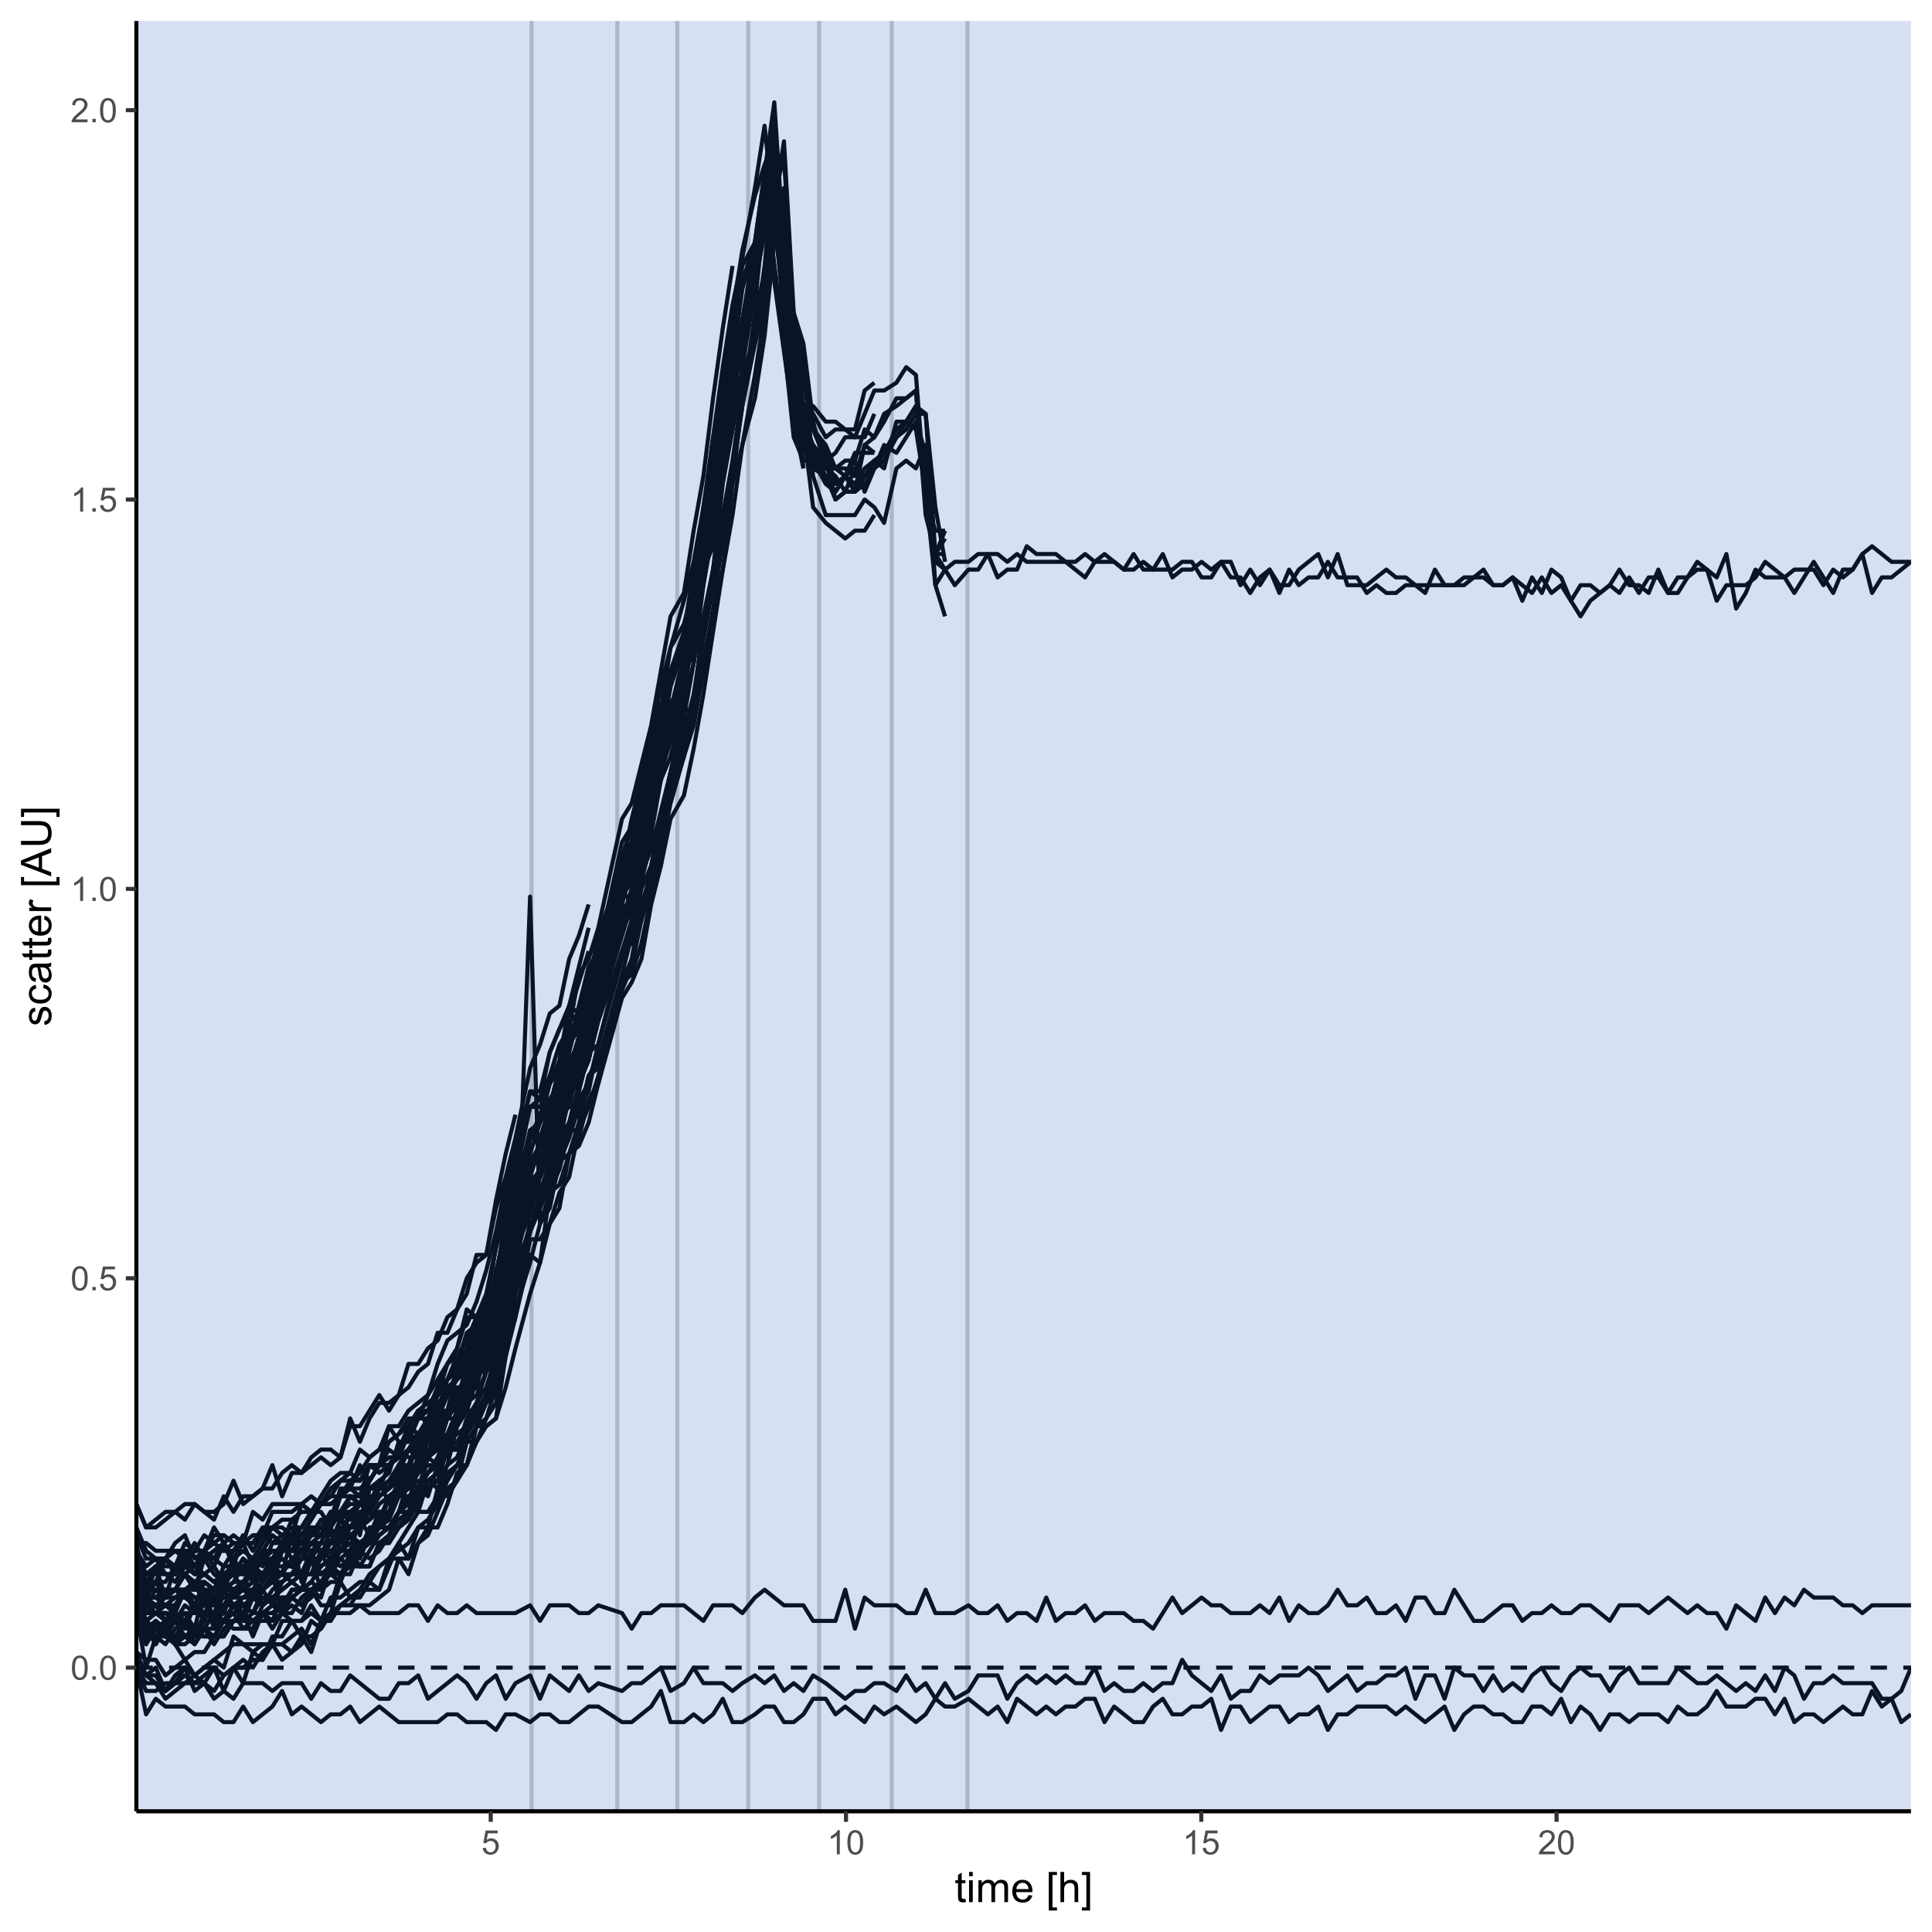 <?xml version="1.0" encoding="UTF-8"?>
<svg xmlns="http://www.w3.org/2000/svg" xmlns:xlink="http://www.w3.org/1999/xlink" width="504pt" height="504pt" viewBox="0 0 504 504" version="1.1">
<defs>
<g>
<symbol overflow="visible" id="glyph0-0">
<path style="stroke:none;" d="M 1.102 0 L 1.102 -5.5 L 5.5 -5.5 L 5.5 0 Z M 1.238 -0.137 L 5.363 -0.137 L 5.363 -5.363 L 1.238 -5.363 Z M 1.238 -0.137 "/>
</symbol>
<symbol overflow="visible" id="glyph0-1">
<path style="stroke:none;" d="M 0.367 -3.105 C 0.363 -3.848 0.438 -4.445 0.594 -4.902 C 0.742 -5.355 0.973 -5.707 1.277 -5.953 C 1.578 -6.199 1.957 -6.32 2.418 -6.324 C 2.754 -6.32 3.051 -6.254 3.309 -6.121 C 3.562 -5.984 3.773 -5.789 3.938 -5.531 C 4.102 -5.273 4.23 -4.961 4.328 -4.594 C 4.422 -4.227 4.469 -3.73 4.473 -3.105 C 4.469 -2.367 4.395 -1.77 4.242 -1.316 C 4.09 -0.859 3.863 -0.508 3.562 -0.262 C 3.258 -0.016 2.875 0.105 2.418 0.109 C 1.809 0.105 1.332 -0.109 0.988 -0.547 C 0.57 -1.066 0.363 -1.922 0.367 -3.105 Z M 1.16 -3.105 C 1.16 -2.07 1.281 -1.379 1.523 -1.039 C 1.766 -0.695 2.062 -0.527 2.418 -0.527 C 2.773 -0.527 3.074 -0.699 3.316 -1.043 C 3.559 -1.387 3.68 -2.074 3.68 -3.105 C 3.68 -4.145 3.559 -4.832 3.316 -5.172 C 3.074 -5.512 2.77 -5.684 2.41 -5.684 C 2.051 -5.684 1.77 -5.531 1.559 -5.234 C 1.293 -4.844 1.16 -4.137 1.16 -3.105 Z M 1.16 -3.105 "/>
</symbol>
<symbol overflow="visible" id="glyph0-2">
<path style="stroke:none;" d="M 0.801 0 L 0.801 -0.883 L 1.68 -0.883 L 1.68 0 Z M 0.801 0 "/>
</symbol>
<symbol overflow="visible" id="glyph0-3">
<path style="stroke:none;" d="M 0.367 -1.648 L 1.176 -1.719 C 1.234 -1.32 1.375 -1.023 1.594 -0.824 C 1.812 -0.625 2.078 -0.527 2.391 -0.527 C 2.762 -0.527 3.074 -0.668 3.336 -0.949 C 3.59 -1.23 3.719 -1.602 3.723 -2.066 C 3.719 -2.504 3.594 -2.852 3.348 -3.109 C 3.098 -3.363 2.773 -3.492 2.375 -3.492 C 2.125 -3.492 1.902 -3.434 1.703 -3.32 C 1.5 -3.207 1.344 -3.062 1.23 -2.883 L 0.504 -2.977 L 1.113 -6.215 L 4.246 -6.215 L 4.246 -5.473 L 1.73 -5.473 L 1.391 -3.781 C 1.766 -4.039 2.164 -4.172 2.582 -4.176 C 3.129 -4.172 3.594 -3.98 3.973 -3.605 C 4.352 -3.223 4.539 -2.734 4.543 -2.137 C 4.539 -1.562 4.375 -1.07 4.043 -0.656 C 3.637 -0.148 3.086 0.105 2.391 0.109 C 1.816 0.105 1.348 -0.051 0.984 -0.371 C 0.621 -0.691 0.414 -1.117 0.367 -1.648 Z M 0.367 -1.648 "/>
</symbol>
<symbol overflow="visible" id="glyph0-4">
<path style="stroke:none;" d="M 3.277 0 L 2.504 0 L 2.504 -4.93 C 2.316 -4.75 2.074 -4.574 1.773 -4.395 C 1.469 -4.215 1.195 -4.082 0.957 -3.996 L 0.957 -4.742 C 1.387 -4.941 1.766 -5.188 2.09 -5.48 C 2.414 -5.77 2.645 -6.051 2.781 -6.324 L 3.277 -6.324 Z M 3.277 0 "/>
</symbol>
<symbol overflow="visible" id="glyph0-5">
<path style="stroke:none;" d="M 4.43 -0.742 L 4.43 0 L 0.266 0 C 0.258 -0.188 0.289 -0.367 0.355 -0.539 C 0.461 -0.82 0.629 -1.098 0.863 -1.375 C 1.094 -1.648 1.434 -1.965 1.879 -2.328 C 2.562 -2.887 3.023 -3.332 3.266 -3.664 C 3.5 -3.988 3.621 -4.301 3.625 -4.594 C 3.621 -4.898 3.512 -5.156 3.297 -5.367 C 3.074 -5.578 2.789 -5.684 2.441 -5.684 C 2.066 -5.684 1.77 -5.57 1.547 -5.348 C 1.32 -5.125 1.207 -4.816 1.207 -4.422 L 0.414 -4.504 C 0.465 -5.094 0.668 -5.543 1.027 -5.855 C 1.379 -6.164 1.855 -6.32 2.457 -6.324 C 3.059 -6.32 3.539 -6.152 3.891 -5.82 C 4.242 -5.484 4.418 -5.07 4.422 -4.578 C 4.418 -4.32 4.367 -4.074 4.266 -3.832 C 4.164 -3.59 3.992 -3.332 3.754 -3.062 C 3.512 -2.793 3.113 -2.426 2.562 -1.957 C 2.094 -1.566 1.797 -1.301 1.664 -1.16 C 1.531 -1.02 1.422 -0.879 1.34 -0.742 Z M 4.43 -0.742 "/>
</symbol>
<symbol overflow="visible" id="glyph1-0">
<path style="stroke:none;" d="M 1.375 0 L 1.375 -6.875 L 6.875 -6.875 L 6.875 0 Z M 1.547 -0.172 L 6.703 -0.172 L 6.703 -6.703 L 1.547 -6.703 Z M 1.547 -0.172 "/>
</symbol>
<symbol overflow="visible" id="glyph1-1">
<path style="stroke:none;" d="M 2.836 -0.863 L 2.977 -0.012 C 2.703 0.043 2.457 0.07 2.246 0.074 C 1.891 0.07 1.621 0.02 1.43 -0.09 C 1.234 -0.199 1.098 -0.348 1.02 -0.527 C 0.941 -0.707 0.902 -1.086 0.902 -1.672 L 0.902 -4.953 L 0.195 -4.953 L 0.195 -5.703 L 0.902 -5.703 L 0.902 -7.117 L 1.863 -7.695 L 1.863 -5.703 L 2.836 -5.703 L 2.836 -4.953 L 1.863 -4.953 L 1.863 -1.617 C 1.863 -1.34 1.879 -1.16 1.914 -1.086 C 1.945 -1.004 2 -0.941 2.078 -0.898 C 2.152 -0.848 2.262 -0.824 2.41 -0.828 C 2.516 -0.824 2.66 -0.836 2.836 -0.863 Z M 2.836 -0.863 "/>
</symbol>
<symbol overflow="visible" id="glyph1-2">
<path style="stroke:none;" d="M 0.73 -6.762 L 0.73 -7.875 L 1.695 -7.875 L 1.695 -6.762 Z M 0.73 0 L 0.73 -5.703 L 1.695 -5.703 L 1.695 0 Z M 0.73 0 "/>
</symbol>
<symbol overflow="visible" id="glyph1-3">
<path style="stroke:none;" d="M 0.727 0 L 0.727 -5.703 L 1.59 -5.703 L 1.59 -4.902 C 1.766 -5.18 2.004 -5.406 2.305 -5.578 C 2.598 -5.746 2.938 -5.828 3.32 -5.832 C 3.738 -5.828 4.086 -5.742 4.359 -5.566 C 4.629 -5.391 4.816 -5.145 4.93 -4.836 C 5.379 -5.496 5.969 -5.828 6.691 -5.832 C 7.254 -5.828 7.688 -5.672 7.996 -5.363 C 8.297 -5.047 8.449 -4.566 8.453 -3.914 L 8.453 0 L 7.492 0 L 7.492 -3.594 C 7.488 -3.977 7.457 -4.254 7.398 -4.426 C 7.332 -4.594 7.219 -4.734 7.059 -4.84 C 6.891 -4.941 6.695 -4.992 6.477 -4.996 C 6.07 -4.992 5.738 -4.859 5.477 -4.594 C 5.211 -4.328 5.078 -3.898 5.082 -3.312 L 5.082 0 L 4.113 0 L 4.113 -3.707 C 4.113 -4.133 4.031 -4.453 3.875 -4.672 C 3.715 -4.883 3.461 -4.992 3.105 -4.996 C 2.832 -4.992 2.578 -4.922 2.348 -4.781 C 2.117 -4.637 1.949 -4.426 1.848 -4.152 C 1.738 -3.875 1.688 -3.477 1.691 -2.961 L 1.691 0 Z M 0.727 0 "/>
</symbol>
<symbol overflow="visible" id="glyph1-4">
<path style="stroke:none;" d="M 4.629 -1.836 L 5.629 -1.715 C 5.469 -1.125 5.176 -0.672 4.75 -0.352 C 4.324 -0.031 3.781 0.129 3.121 0.129 C 2.281 0.129 1.617 -0.125 1.133 -0.641 C 0.641 -1.152 0.398 -1.875 0.402 -2.805 C 0.398 -3.762 0.645 -4.504 1.145 -5.035 C 1.637 -5.562 2.277 -5.828 3.066 -5.832 C 3.824 -5.828 4.449 -5.57 4.934 -5.051 C 5.418 -4.531 5.66 -3.801 5.66 -2.863 C 5.66 -2.805 5.656 -2.719 5.656 -2.605 L 1.402 -2.605 C 1.434 -1.977 1.613 -1.496 1.934 -1.164 C 2.25 -0.828 2.645 -0.66 3.125 -0.664 C 3.477 -0.66 3.781 -0.754 4.031 -0.945 C 4.281 -1.129 4.48 -1.426 4.629 -1.836 Z M 1.457 -3.398 L 4.641 -3.398 C 4.598 -3.879 4.473 -4.238 4.273 -4.48 C 3.961 -4.852 3.562 -5.039 3.078 -5.039 C 2.629 -5.039 2.258 -4.891 1.957 -4.594 C 1.652 -4.297 1.484 -3.898 1.457 -3.398 Z M 1.457 -3.398 "/>
</symbol>
<symbol overflow="visible" id="glyph1-5">
<path style="stroke:none;" d=""/>
</symbol>
<symbol overflow="visible" id="glyph1-6">
<path style="stroke:none;" d="M 0.746 2.188 L 0.746 -7.875 L 2.879 -7.875 L 2.879 -7.074 L 1.715 -7.074 L 1.715 1.387 L 2.879 1.387 L 2.879 2.188 Z M 0.746 2.188 "/>
</symbol>
<symbol overflow="visible" id="glyph1-7">
<path style="stroke:none;" d="M 0.727 0 L 0.727 -7.875 L 1.691 -7.875 L 1.691 -5.047 C 2.141 -5.566 2.711 -5.828 3.398 -5.832 C 3.82 -5.828 4.188 -5.746 4.5 -5.582 C 4.812 -5.414 5.035 -5.184 5.168 -4.891 C 5.301 -4.598 5.367 -4.172 5.371 -3.613 L 5.371 0 L 4.406 0 L 4.406 -3.613 C 4.406 -4.094 4.301 -4.445 4.09 -4.668 C 3.879 -4.887 3.582 -4.996 3.203 -5 C 2.914 -4.996 2.645 -4.922 2.395 -4.777 C 2.141 -4.625 1.961 -4.426 1.852 -4.172 C 1.742 -3.918 1.688 -3.566 1.691 -3.121 L 1.691 0 Z M 0.727 0 "/>
</symbol>
<symbol overflow="visible" id="glyph1-8">
<path style="stroke:none;" d="M 2.344 2.188 L 0.211 2.188 L 0.211 1.387 L 1.375 1.387 L 1.375 -7.074 L 0.211 -7.074 L 0.211 -7.875 L 2.344 -7.875 Z M 2.344 2.188 "/>
</symbol>
<symbol overflow="visible" id="glyph2-0">
<path style="stroke:none;" d="M 0 -1.375 L -6.875 -1.375 L -6.875 -6.875 L 0 -6.875 Z M -0.172 -1.547 L -0.172 -6.703 L -6.703 -6.703 L -6.703 -1.547 Z M -0.172 -1.547 "/>
</symbol>
<symbol overflow="visible" id="glyph2-1">
<path style="stroke:none;" d="M -1.703 -0.34 L -1.852 -1.293 C -1.469 -1.344 -1.172 -1.492 -0.969 -1.742 C -0.762 -1.984 -0.66 -2.328 -0.664 -2.773 C -0.66 -3.211 -0.75 -3.539 -0.934 -3.758 C -1.113 -3.969 -1.328 -4.078 -1.574 -4.082 C -1.789 -4.078 -1.961 -3.984 -2.09 -3.797 C -2.172 -3.664 -2.281 -3.332 -2.418 -2.809 C -2.594 -2.098 -2.75 -1.609 -2.883 -1.336 C -3.012 -1.062 -3.191 -0.852 -3.422 -0.711 C -3.652 -0.566 -3.906 -0.496 -4.188 -0.5 C -4.441 -0.496 -4.676 -0.555 -4.895 -0.672 C -5.105 -0.785 -5.289 -0.945 -5.438 -1.148 C -5.547 -1.297 -5.637 -1.5 -5.715 -1.762 C -5.789 -2.02 -5.828 -2.301 -5.832 -2.602 C -5.828 -3.047 -5.766 -3.438 -5.637 -3.777 C -5.508 -4.113 -5.332 -4.363 -5.113 -4.527 C -4.891 -4.688 -4.598 -4.797 -4.234 -4.859 L -4.102 -3.914 C -4.395 -3.871 -4.621 -3.746 -4.789 -3.543 C -4.953 -3.336 -5.039 -3.043 -5.039 -2.668 C -5.039 -2.223 -4.965 -1.906 -4.816 -1.719 C -4.668 -1.523 -4.496 -1.43 -4.301 -1.434 C -4.176 -1.43 -4.062 -1.469 -3.965 -1.551 C -3.859 -1.629 -3.773 -1.754 -3.707 -1.922 C -3.668 -2.016 -3.586 -2.301 -3.461 -2.777 C -3.273 -3.461 -3.121 -3.938 -3.008 -4.207 C -2.891 -4.477 -2.723 -4.688 -2.5 -4.844 C -2.277 -4.996 -2.004 -5.074 -1.676 -5.074 C -1.352 -5.074 -1.047 -4.98 -0.766 -4.793 C -0.48 -4.605 -0.262 -4.332 -0.105 -3.98 C 0.051 -3.621 0.129 -3.223 0.129 -2.777 C 0.129 -2.035 -0.023 -1.469 -0.332 -1.082 C -0.641 -0.691 -1.098 -0.445 -1.703 -0.34 Z M -1.703 -0.34 "/>
</symbol>
<symbol overflow="visible" id="glyph2-2">
<path style="stroke:none;" d="M -2.09 -4.445 L -1.965 -5.398 C -1.309 -5.289 -0.797 -5.023 -0.426 -4.598 C -0.055 -4.168 0.129 -3.645 0.129 -3.023 C 0.129 -2.242 -0.125 -1.613 -0.637 -1.141 C -1.145 -0.664 -1.875 -0.426 -2.832 -0.43 C -3.441 -0.426 -3.98 -0.527 -4.445 -0.734 C -4.906 -0.938 -5.254 -1.25 -5.484 -1.668 C -5.715 -2.082 -5.828 -2.535 -5.832 -3.031 C -5.828 -3.645 -5.672 -4.152 -5.363 -4.547 C -5.047 -4.941 -4.602 -5.191 -4.027 -5.305 L -3.883 -4.367 C -4.262 -4.273 -4.551 -4.117 -4.746 -3.891 C -4.941 -3.664 -5.039 -3.387 -5.039 -3.066 C -5.039 -2.574 -4.863 -2.18 -4.516 -1.879 C -4.164 -1.57 -3.613 -1.418 -2.859 -1.422 C -2.09 -1.418 -1.531 -1.566 -1.184 -1.863 C -0.836 -2.156 -0.66 -2.539 -0.664 -3.012 C -0.66 -3.391 -0.777 -3.707 -1.012 -3.961 C -1.242 -4.215 -1.602 -4.375 -2.09 -4.445 Z M -2.09 -4.445 "/>
</symbol>
<symbol overflow="visible" id="glyph2-3">
<path style="stroke:none;" d="M -0.703 -4.445 C -0.398 -4.086 -0.184 -3.742 -0.059 -3.414 C 0.066 -3.082 0.129 -2.727 0.129 -2.348 C 0.129 -1.719 -0.023 -1.238 -0.328 -0.902 C -0.633 -0.566 -1.023 -0.398 -1.504 -0.398 C -1.781 -0.398 -2.035 -0.461 -2.27 -0.586 C -2.496 -0.711 -2.684 -0.875 -2.824 -1.086 C -2.965 -1.289 -3.07 -1.523 -3.141 -1.785 C -3.191 -1.969 -3.238 -2.254 -3.289 -2.641 C -3.375 -3.418 -3.488 -3.992 -3.621 -4.367 C -3.754 -4.367 -3.836 -4.371 -3.871 -4.371 C -4.266 -4.371 -4.543 -4.277 -4.703 -4.098 C -4.918 -3.848 -5.027 -3.48 -5.031 -2.996 C -5.027 -2.539 -4.949 -2.203 -4.793 -1.988 C -4.633 -1.77 -4.352 -1.609 -3.949 -1.508 L -4.078 -0.562 C -4.48 -0.648 -4.805 -0.789 -5.055 -0.988 C -5.301 -1.184 -5.492 -1.469 -5.629 -1.844 C -5.762 -2.215 -5.828 -2.645 -5.832 -3.137 C -5.828 -3.621 -5.773 -4.02 -5.66 -4.324 C -5.543 -4.629 -5.398 -4.852 -5.227 -4.996 C -5.055 -5.137 -4.836 -5.238 -4.57 -5.297 C -4.406 -5.328 -4.109 -5.344 -3.68 -5.344 L -2.391 -5.344 C -1.492 -5.344 -0.922 -5.363 -0.684 -5.406 C -0.445 -5.445 -0.219 -5.527 0 -5.648 L 0 -4.641 C -0.199 -4.539 -0.434 -4.473 -0.703 -4.445 Z M -2.863 -4.367 C -2.719 -4.012 -2.598 -3.488 -2.496 -2.789 C -2.438 -2.391 -2.371 -2.109 -2.301 -1.945 C -2.227 -1.781 -2.121 -1.652 -1.988 -1.562 C -1.848 -1.473 -1.695 -1.43 -1.531 -1.43 C -1.27 -1.43 -1.055 -1.527 -0.887 -1.723 C -0.711 -1.918 -0.625 -2.203 -0.629 -2.578 C -0.625 -2.949 -0.707 -3.277 -0.871 -3.57 C -1.031 -3.859 -1.254 -4.074 -1.543 -4.211 C -1.754 -4.312 -2.078 -4.363 -2.508 -4.367 Z M -2.863 -4.367 "/>
</symbol>
<symbol overflow="visible" id="glyph2-4">
<path style="stroke:none;" d="M -0.863 -2.836 L -0.012 -2.977 C 0.043 -2.703 0.07 -2.457 0.074 -2.246 C 0.07 -1.891 0.02 -1.621 -0.09 -1.43 C -0.199 -1.234 -0.348 -1.098 -0.527 -1.02 C -0.707 -0.941 -1.086 -0.902 -1.672 -0.902 L -4.953 -0.902 L -4.953 -0.195 L -5.703 -0.195 L -5.703 -0.902 L -7.117 -0.902 L -7.695 -1.863 L -5.703 -1.863 L -5.703 -2.836 L -4.953 -2.836 L -4.953 -1.863 L -1.617 -1.863 C -1.34 -1.863 -1.16 -1.879 -1.082 -1.914 C -1 -1.945 -0.938 -2 -0.895 -2.078 C -0.848 -2.152 -0.824 -2.262 -0.828 -2.41 C -0.824 -2.516 -0.836 -2.66 -0.863 -2.836 Z M -0.863 -2.836 "/>
</symbol>
<symbol overflow="visible" id="glyph2-5">
<path style="stroke:none;" d="M -1.836 -4.629 L -1.715 -5.629 C -1.125 -5.469 -0.672 -5.176 -0.352 -4.75 C -0.031 -4.324 0.129 -3.781 0.129 -3.121 C 0.129 -2.281 -0.125 -1.617 -0.641 -1.133 C -1.152 -0.641 -1.875 -0.398 -2.805 -0.402 C -3.762 -0.398 -4.504 -0.645 -5.035 -1.145 C -5.562 -1.637 -5.828 -2.277 -5.832 -3.066 C -5.828 -3.824 -5.57 -4.449 -5.051 -4.934 C -4.531 -5.418 -3.801 -5.66 -2.863 -5.66 C -2.805 -5.66 -2.719 -5.656 -2.605 -5.656 L -2.605 -1.402 C -1.977 -1.434 -1.496 -1.613 -1.164 -1.934 C -0.828 -2.25 -0.66 -2.645 -0.664 -3.125 C -0.66 -3.477 -0.754 -3.781 -0.941 -4.031 C -1.125 -4.281 -1.422 -4.48 -1.836 -4.629 Z M -3.398 -1.457 L -3.398 -4.641 C -3.879 -4.598 -4.238 -4.473 -4.48 -4.273 C -4.852 -3.961 -5.039 -3.562 -5.039 -3.078 C -5.039 -2.629 -4.891 -2.258 -4.594 -1.957 C -4.297 -1.652 -3.898 -1.484 -3.398 -1.457 Z M -3.398 -1.457 "/>
</symbol>
<symbol overflow="visible" id="glyph2-6">
<path style="stroke:none;" d="M 0 -0.715 L -5.703 -0.715 L -5.703 -1.586 L -4.84 -1.586 C -5.242 -1.805 -5.508 -2.008 -5.637 -2.199 C -5.766 -2.383 -5.828 -2.59 -5.832 -2.82 C -5.828 -3.141 -5.727 -3.473 -5.523 -3.812 L -4.625 -3.48 C -4.762 -3.242 -4.832 -3.004 -4.836 -2.773 C -4.832 -2.555 -4.77 -2.363 -4.645 -2.199 C -4.516 -2.027 -4.34 -1.91 -4.113 -1.844 C -3.77 -1.73 -3.391 -1.676 -2.984 -1.68 L 0 -1.68 Z M 0 -0.715 "/>
</symbol>
<symbol overflow="visible" id="glyph2-7">
<path style="stroke:none;" d=""/>
</symbol>
<symbol overflow="visible" id="glyph2-8">
<path style="stroke:none;" d="M 2.188 -0.746 L -7.875 -0.746 L -7.875 -2.879 L -7.074 -2.879 L -7.074 -1.715 L 1.387 -1.715 L 1.387 -2.879 L 2.188 -2.879 Z M 2.188 -0.746 "/>
</symbol>
<symbol overflow="visible" id="glyph2-9">
<path style="stroke:none;" d="M 0 0.016 L -7.875 -3.008 L -7.875 -4.129 L 0 -7.352 L 0 -6.164 L -2.383 -5.246 L -2.383 -1.957 L 0 -1.09 Z M -3.234 -2.258 L -3.234 -4.926 L -5.414 -4.102 C -6.074 -3.852 -6.617 -3.664 -7.047 -3.547 C -6.539 -3.441 -6.039 -3.301 -5.543 -3.121 Z M -3.234 -2.258 "/>
</symbol>
<symbol overflow="visible" id="glyph2-10">
<path style="stroke:none;" d="M -7.875 -6.016 L -7.875 -7.059 L -3.324 -7.059 C -2.527 -7.055 -1.898 -6.965 -1.438 -6.789 C -0.969 -6.605 -0.594 -6.281 -0.305 -5.816 C -0.016 -5.348 0.129 -4.734 0.133 -3.98 C 0.129 -3.238 0.004 -2.637 -0.246 -2.168 C -0.5 -1.699 -0.867 -1.363 -1.352 -1.164 C -1.832 -0.961 -2.488 -0.859 -3.324 -0.863 L -7.875 -0.863 L -7.875 -1.906 L -3.328 -1.906 C -2.645 -1.902 -2.141 -1.969 -1.816 -2.098 C -1.492 -2.223 -1.242 -2.441 -1.066 -2.754 C -0.891 -3.062 -0.801 -3.441 -0.805 -3.891 C -0.801 -4.656 -0.977 -5.199 -1.324 -5.527 C -1.672 -5.848 -2.34 -6.012 -3.328 -6.016 Z M -7.875 -6.016 "/>
</symbol>
<symbol overflow="visible" id="glyph2-11">
<path style="stroke:none;" d="M 2.188 -2.344 L 2.188 -0.211 L 1.387 -0.211 L 1.387 -1.375 L -7.074 -1.375 L -7.074 -0.211 L -7.875 -0.211 L -7.875 -2.344 Z M 2.188 -2.344 "/>
</symbol>
</g>
<clipPath id="clip1">
  <path d="M 35.574 5.48 L 498.523 5.48 L 498.523 472.512 L 35.574 472.512 Z M 35.574 5.48 "/>
</clipPath>
<clipPath id="clip2">
  <path d="M 35.574 328 L 135 328 L 135 430 L 35.574 430 Z M 35.574 328 "/>
</clipPath>
<clipPath id="clip3">
  <path d="M 35.574 233 L 155 233 L 155 438 L 35.574 438 Z M 35.574 233 "/>
</clipPath>
<clipPath id="clip4">
  <path d="M 35.574 213 L 173 213 L 173 436 L 35.574 436 Z M 35.574 213 "/>
</clipPath>
<clipPath id="clip5">
  <path d="M 35.574 121 L 192 121 L 192 444 L 35.574 444 Z M 35.574 121 "/>
</clipPath>
<clipPath id="clip6">
  <path d="M 35.574 50 L 211 50 L 211 442 L 35.574 442 Z M 35.574 50 "/>
</clipPath>
<clipPath id="clip7">
  <path d="M 35.574 50 L 229 50 L 229 442 L 35.574 442 Z M 35.574 50 "/>
</clipPath>
<clipPath id="clip8">
  <path d="M 35.574 48 L 248 48 L 248 442 L 35.574 442 Z M 35.574 48 "/>
</clipPath>
<clipPath id="clip9">
  <path d="M 35.574 38 L 248 38 L 248 430 L 35.574 430 Z M 35.574 38 "/>
</clipPath>
<clipPath id="clip10">
  <path d="M 35.574 310 L 135 310 L 135 412 L 35.574 412 Z M 35.574 310 "/>
</clipPath>
<clipPath id="clip11">
  <path d="M 35.574 235 L 155 235 L 155 399 L 35.574 399 Z M 35.574 235 "/>
</clipPath>
<clipPath id="clip12">
  <path d="M 35.574 188 L 173 188 L 173 418 L 35.574 418 Z M 35.574 188 "/>
</clipPath>
<clipPath id="clip13">
  <path d="M 35.574 105 L 192 105 L 192 428 L 35.574 428 Z M 35.574 105 "/>
</clipPath>
<clipPath id="clip14">
  <path d="M 35.574 32 L 211 32 L 211 428 L 35.574 428 Z M 35.574 32 "/>
</clipPath>
<clipPath id="clip15">
  <path d="M 35.574 46 L 229 46 L 229 430 L 35.574 430 Z M 35.574 46 "/>
</clipPath>
<clipPath id="clip16">
  <path d="M 35.574 40 L 248 40 L 248 430 L 35.574 430 Z M 35.574 40 "/>
</clipPath>
<clipPath id="clip17">
  <path d="M 35.574 36 L 498.523 36 L 498.523 430 L 35.574 430 Z M 35.574 36 "/>
</clipPath>
<clipPath id="clip18">
  <path d="M 35.574 290 L 135 290 L 135 399 L 35.574 399 Z M 35.574 290 "/>
</clipPath>
<clipPath id="clip19">
  <path d="M 35.574 261 L 155 261 L 155 424 L 35.574 424 Z M 35.574 261 "/>
</clipPath>
<clipPath id="clip20">
  <path d="M 35.574 192 L 173 192 L 173 424 L 35.574 424 Z M 35.574 192 "/>
</clipPath>
<clipPath id="clip21">
  <path d="M 35.574 97 L 192 97 L 192 426 L 35.574 426 Z M 35.574 97 "/>
</clipPath>
<clipPath id="clip22">
  <path d="M 35.574 54 L 211 54 L 211 430 L 35.574 430 Z M 35.574 54 "/>
</clipPath>
<clipPath id="clip23">
  <path d="M 35.574 38 L 229 38 L 229 426 L 35.574 426 Z M 35.574 38 "/>
</clipPath>
<clipPath id="clip24">
  <path d="M 35.574 40 L 248 40 L 248 422 L 35.574 422 Z M 35.574 40 "/>
</clipPath>
<clipPath id="clip25">
  <path d="M 35.574 42 L 498.523 42 L 498.523 430 L 35.574 430 Z M 35.574 42 "/>
</clipPath>
<clipPath id="clip26">
  <path d="M 35.574 310 L 135 310 L 135 420 L 35.574 420 Z M 35.574 310 "/>
</clipPath>
<clipPath id="clip27">
  <path d="M 35.574 251 L 155 251 L 155 418 L 35.574 418 Z M 35.574 251 "/>
</clipPath>
<clipPath id="clip28">
  <path d="M 35.574 182 L 173 182 L 173 416 L 35.574 416 Z M 35.574 182 "/>
</clipPath>
<clipPath id="clip29">
  <path d="M 35.574 93 L 192 93 L 192 422 L 35.574 422 Z M 35.574 93 "/>
</clipPath>
<clipPath id="clip30">
  <path d="M 35.574 48 L 211 48 L 211 428 L 35.574 428 Z M 35.574 48 "/>
</clipPath>
<clipPath id="clip31">
  <path d="M 35.574 42 L 229 42 L 229 424 L 35.574 424 Z M 35.574 42 "/>
</clipPath>
<clipPath id="clip32">
  <path d="M 35.574 34 L 248 34 L 248 420 L 35.574 420 Z M 35.574 34 "/>
</clipPath>
<clipPath id="clip33">
  <path d="M 35.574 430 L 498.523 430 L 498.523 444 L 35.574 444 Z M 35.574 430 "/>
</clipPath>
<clipPath id="clip34">
  <path d="M 35.574 304 L 135 304 L 135 414 L 35.574 414 Z M 35.574 304 "/>
</clipPath>
<clipPath id="clip35">
  <path d="M 35.574 241 L 155 241 L 155 408 L 35.574 408 Z M 35.574 241 "/>
</clipPath>
<clipPath id="clip36">
  <path d="M 35.574 182 L 173 182 L 173 418 L 35.574 418 Z M 35.574 182 "/>
</clipPath>
<clipPath id="clip37">
  <path d="M 35.574 85 L 192 85 L 192 418 L 35.574 418 Z M 35.574 85 "/>
</clipPath>
<clipPath id="clip38">
  <path d="M 35.574 44 L 211 44 L 211 420 L 35.574 420 Z M 35.574 44 "/>
</clipPath>
<clipPath id="clip39">
  <path d="M 35.574 40 L 229 40 L 229 418 L 35.574 418 Z M 35.574 40 "/>
</clipPath>
<clipPath id="clip40">
  <path d="M 35.574 32 L 248 32 L 248 418 L 35.574 418 Z M 35.574 32 "/>
</clipPath>
<clipPath id="clip41">
  <path d="M 35.574 406 L 498.523 406 L 498.523 428 L 35.574 428 Z M 35.574 406 "/>
</clipPath>
<clipPath id="clip42">
  <path d="M 35.574 328 L 135 328 L 135 418 L 35.574 418 Z M 35.574 328 "/>
</clipPath>
<clipPath id="clip43">
  <path d="M 35.574 247 L 155 247 L 155 416 L 35.574 416 Z M 35.574 247 "/>
</clipPath>
<clipPath id="clip44">
  <path d="M 35.574 178 L 173 178 L 173 414 L 35.574 414 Z M 35.574 178 "/>
</clipPath>
<clipPath id="clip45">
  <path d="M 35.574 68 L 192 68 L 192 410 L 35.574 410 Z M 35.574 68 "/>
</clipPath>
<clipPath id="clip46">
  <path d="M 35.574 32 L 211 32 L 211 406 L 35.574 406 Z M 35.574 32 "/>
</clipPath>
<clipPath id="clip47">
  <path d="M 35.574 36 L 229 36 L 229 414 L 35.574 414 Z M 35.574 36 "/>
</clipPath>
<clipPath id="clip48">
  <path d="M 35.574 26 L 248 26 L 248 412 L 35.574 412 Z M 35.574 26 "/>
</clipPath>
<clipPath id="clip49">
  <path d="M 35.574 434 L 498.523 434 L 498.523 452 L 35.574 452 Z M 35.574 434 "/>
</clipPath>
<clipPath id="clip50">
  <path d="M 35.574 434 L 498.523 434 L 498.523 436 L 35.574 436 Z M 35.574 434 "/>
</clipPath>
<clipPath id="clip51">
  <path d="M 138 5.48 L 140 5.48 L 140 472.512 L 138 472.512 Z M 138 5.48 "/>
</clipPath>
<clipPath id="clip52">
  <path d="M 160 5.48 L 162 5.48 L 162 472.512 L 160 472.512 Z M 160 5.48 "/>
</clipPath>
<clipPath id="clip53">
  <path d="M 176 5.48 L 178 5.48 L 178 472.512 L 176 472.512 Z M 176 5.48 "/>
</clipPath>
<clipPath id="clip54">
  <path d="M 194 5.48 L 196 5.48 L 196 472.512 L 194 472.512 Z M 194 5.48 "/>
</clipPath>
<clipPath id="clip55">
  <path d="M 213 5.48 L 215 5.48 L 215 472.512 L 213 472.512 Z M 213 5.48 "/>
</clipPath>
<clipPath id="clip56">
  <path d="M 232 5.48 L 234 5.48 L 234 472.512 L 232 472.512 Z M 232 5.48 "/>
</clipPath>
<clipPath id="clip57">
  <path d="M 251 5.48 L 253 5.48 L 253 472.512 L 251 472.512 Z M 251 5.48 "/>
</clipPath>
<clipPath id="clip58">
  <path d="M 35.574 5.48 L 498.523 5.48 L 498.523 472.512 L 35.574 472.512 Z M 35.574 5.48 "/>
</clipPath>
</defs>
<g id="surface626">
<rect x="0" y="0" width="504" height="504" style="fill:rgb(100%,100%,100%);fill-opacity:1;stroke:none;"/>
<rect x="0" y="0" width="504" height="504" style="fill:rgb(100%,100%,100%);fill-opacity:1;stroke:none;"/>
<path style="fill:none;stroke-width:1.067;stroke-linecap:round;stroke-linejoin:round;stroke:rgb(100%,100%,100%);stroke-opacity:1;stroke-miterlimit:10;" d="M 0 504 L 504 504 L 504 0 L 0 0 Z M 0 504 "/>
<g clip-path="url(#clip1)" clip-rule="nonzero">
<path style=" stroke:none;fill-rule:nonzero;fill:rgb(100%,100%,100%);fill-opacity:1;" d="M 35.574 472.508 L 498.523 472.508 L 498.523 5.477 L 35.574 5.477 Z M 35.574 472.508 "/>
</g>
<g clip-path="url(#clip2)" clip-rule="nonzero">
<path style="fill:none;stroke-width:1.067;stroke-linecap:butt;stroke-linejoin:round;stroke:rgb(0%,0%,0%);stroke-opacity:1;stroke-miterlimit:10;" d="M 35.574 424.871 L 38.113 422.84 L 40.633 424.871 L 43.172 424.871 L 45.695 426.902 L 48.234 422.84 L 50.773 428.934 L 53.293 424.871 L 55.832 426.902 L 58.371 422.84 L 60.914 418.777 L 63.434 418.777 L 65.973 416.746 L 68.512 418.777 L 71.051 416.746 L 73.59 420.809 L 76.129 414.715 L 78.672 414.715 L 81.191 412.684 L 83.73 414.715 L 86.27 406.59 L 88.809 408.621 L 93.887 404.559 L 96.41 402.527 L 98.949 402.527 L 101.488 400.496 L 104.027 394.398 L 106.566 394.398 L 109.105 388.305 L 111.645 390.336 L 114.168 382.211 L 116.707 378.148 L 119.246 376.117 L 121.766 372.055 L 124.309 365.961 L 126.848 361.898 L 129.387 353.77 L 131.926 343.613 L 134.465 329.395 "/>
</g>
<g clip-path="url(#clip3)" clip-rule="nonzero">
<path style="fill:none;stroke-width:1.067;stroke-linecap:butt;stroke-linejoin:round;stroke:rgb(0%,0%,0%);stroke-opacity:1;stroke-miterlimit:10;" d="M 35.574 430.965 L 38.113 432.996 L 40.633 432.996 L 43.172 437.059 L 45.695 435.027 L 48.234 432.996 L 50.773 437.059 L 53.293 435.027 L 58.371 430.965 L 60.914 428.934 L 63.434 428.934 L 65.973 430.965 L 68.512 428.934 L 71.051 428.934 L 73.59 422.84 L 78.672 422.84 L 81.191 418.777 L 83.73 422.84 L 86.27 416.746 L 88.809 416.746 L 93.887 412.684 L 96.41 412.684 L 98.949 408.621 L 101.488 406.59 L 106.566 398.465 L 109.105 394.398 L 111.645 394.398 L 114.168 390.336 L 116.707 384.242 L 119.246 382.211 L 121.766 376.117 L 124.309 372.055 L 126.848 370.023 L 129.387 361.898 L 131.926 349.707 L 134.465 337.52 L 138.285 233.914 L 140.879 319.238 L 143.418 311.109 L 145.938 305.016 L 148.477 294.859 L 151.02 294.859 L 153.559 280.641 "/>
</g>
<g clip-path="url(#clip4)" clip-rule="nonzero">
<path style="fill:none;stroke-width:1.067;stroke-linecap:butt;stroke-linejoin:round;stroke:rgb(0%,0%,0%);stroke-opacity:1;stroke-miterlimit:10;" d="M 35.574 420.809 L 38.113 435.027 L 40.633 426.902 L 43.172 426.902 L 45.695 428.934 L 48.234 432.996 L 50.773 430.965 L 53.293 430.965 L 58.371 422.84 L 60.914 420.809 L 63.434 424.871 L 68.512 420.809 L 71.051 424.871 L 73.59 420.809 L 76.129 420.809 L 78.672 416.746 L 81.191 414.715 L 83.73 418.777 L 86.27 418.777 L 88.809 410.652 L 91.348 408.621 L 96.41 408.621 L 98.949 402.527 L 101.488 402.527 L 104.027 398.465 L 106.566 396.43 L 109.105 390.336 L 111.645 386.273 L 114.168 386.273 L 116.707 378.148 L 119.246 378.148 L 121.766 370.023 L 124.309 365.961 L 126.848 365.961 L 129.387 359.867 L 131.926 345.645 L 134.465 329.395 L 138.285 321.27 L 140.879 313.141 L 143.418 307.047 L 145.938 298.922 L 148.477 294.859 L 151.02 284.703 L 153.559 274.543 L 156.078 272.512 L 162.27 248.137 L 164.789 242.043 L 167.328 229.852 L 169.871 219.695 L 172.41 213.602 "/>
</g>
<g clip-path="url(#clip5)" clip-rule="nonzero">
<path style="fill:none;stroke-width:1.067;stroke-linecap:butt;stroke-linejoin:round;stroke:rgb(0%,0%,0%);stroke-opacity:1;stroke-miterlimit:10;" d="M 35.574 435.027 L 38.113 439.094 L 40.633 439.094 L 43.172 443.156 L 45.695 441.125 L 48.234 439.094 L 50.773 439.094 L 53.293 437.059 L 55.832 435.027 L 58.371 437.059 L 60.914 435.027 L 63.434 439.094 L 65.973 430.965 L 68.512 432.996 L 71.051 426.902 L 73.59 426.902 L 76.129 422.84 L 78.672 426.902 L 81.191 426.902 L 83.73 424.871 L 86.27 420.809 L 91.348 416.746 L 93.887 416.746 L 96.41 412.684 L 98.949 414.715 L 101.488 406.59 L 106.566 406.59 L 109.105 402.527 L 111.645 400.496 L 114.168 394.398 L 116.707 388.305 L 119.246 386.273 L 121.766 376.117 L 124.309 376.117 L 126.848 370.023 L 129.387 365.961 L 131.926 351.738 L 134.465 343.613 L 138.285 323.301 L 140.879 323.301 L 143.418 319.238 L 145.938 311.109 L 148.477 307.047 L 151.02 294.859 L 153.559 288.766 L 156.078 280.641 L 162.27 258.293 L 164.789 252.199 L 167.328 240.012 L 169.871 231.883 L 172.41 221.727 L 174.93 209.539 L 178.414 197.352 L 180.953 185.16 L 183.492 172.973 L 186.016 158.754 L 188.555 140.469 L 191.094 122.188 "/>
</g>
<g clip-path="url(#clip6)" clip-rule="nonzero">
<path style="fill:none;stroke-width:1.067;stroke-linecap:butt;stroke-linejoin:round;stroke:rgb(0%,0%,0%);stroke-opacity:1;stroke-miterlimit:10;" d="M 35.574 435.027 L 38.113 437.059 L 40.633 435.027 L 43.172 441.125 L 45.695 439.094 L 48.234 435.027 L 50.773 437.059 L 53.293 435.027 L 55.832 432.996 L 58.371 435.027 L 60.914 426.902 L 63.434 428.934 L 73.59 428.934 L 76.129 426.902 L 78.672 424.871 L 81.191 428.934 L 83.73 422.84 L 86.27 420.809 L 88.809 412.684 L 91.348 416.746 L 93.887 414.715 L 96.41 410.652 L 106.566 402.527 L 109.105 398.465 L 111.645 396.43 L 114.168 392.367 L 116.707 386.273 L 119.246 382.211 L 121.766 382.211 L 124.309 372.055 L 126.848 365.961 L 129.387 363.93 L 131.926 353.77 L 134.465 341.582 L 138.285 329.395 L 140.879 319.238 L 143.418 315.172 L 145.938 302.984 L 148.477 300.953 L 151.02 292.828 L 153.559 280.641 L 156.078 278.609 L 162.27 256.262 L 164.789 250.168 L 167.328 235.945 L 169.871 227.82 L 172.41 217.664 L 174.93 207.508 L 178.414 193.285 L 180.953 185.16 L 183.492 166.879 L 186.016 152.656 L 188.555 134.375 L 191.094 120.156 L 193.652 101.871 L 196.934 85.621 L 199.453 75.461 L 201.992 51.086 L 204.516 65.305 L 207.055 97.809 L 209.594 122.188 "/>
</g>
<g clip-path="url(#clip7)" clip-rule="nonzero">
<path style="fill:none;stroke-width:1.067;stroke-linecap:butt;stroke-linejoin:round;stroke:rgb(0%,0%,0%);stroke-opacity:1;stroke-miterlimit:10;" d="M 35.574 435.027 L 38.113 441.125 L 40.633 441.125 L 43.172 439.094 L 45.695 439.094 L 48.234 437.059 L 50.773 439.094 L 53.293 439.094 L 55.832 435.027 L 58.371 441.125 L 60.914 435.027 L 63.434 435.027 L 65.973 432.996 L 68.512 432.996 L 71.051 428.934 L 73.59 432.996 L 76.129 430.965 L 78.672 428.934 L 81.191 422.84 L 83.73 424.871 L 86.27 420.809 L 91.348 420.809 L 93.887 418.777 L 96.41 418.777 L 101.488 414.715 L 104.027 406.59 L 106.566 410.652 L 109.105 402.527 L 111.645 398.465 L 114.168 398.465 L 116.707 392.367 L 119.246 384.242 L 121.766 382.211 L 124.309 376.117 L 126.848 372.055 L 129.387 370.023 L 131.926 361.898 L 134.465 351.738 L 138.285 337.52 L 140.879 329.395 L 143.418 319.238 L 145.938 315.172 L 148.477 300.953 L 151.02 298.922 L 153.559 292.828 L 156.078 282.672 L 162.27 260.324 L 164.789 256.262 L 167.328 250.168 L 169.871 235.945 L 172.41 225.789 L 174.93 213.602 L 178.414 207.508 L 180.953 195.316 L 183.492 181.098 L 186.016 164.848 L 188.555 148.594 L 191.094 134.375 L 193.652 116.09 L 196.934 103.902 L 199.453 87.652 L 201.992 63.273 L 204.516 51.086 L 207.055 93.746 L 209.594 112.027 L 212.113 132.344 L 215.414 136.406 L 220.492 140.469 L 223.031 138.438 L 225.555 138.438 L 228.094 134.375 "/>
</g>
<g clip-path="url(#clip8)" clip-rule="nonzero">
<path style="fill:none;stroke-width:1.067;stroke-linecap:butt;stroke-linejoin:round;stroke:rgb(0%,0%,0%);stroke-opacity:1;stroke-miterlimit:10;" d="M 35.574 432.996 L 38.113 437.059 L 40.633 439.094 L 43.172 441.125 L 45.695 439.094 L 48.234 439.094 L 50.773 437.059 L 53.293 439.094 L 55.832 441.125 L 58.371 437.059 L 60.914 435.027 L 63.434 432.996 L 65.973 435.027 L 68.512 430.965 L 71.051 428.934 L 73.59 428.934 L 76.129 430.965 L 78.672 426.902 L 81.191 430.965 L 83.73 422.84 L 86.27 422.84 L 88.809 418.777 L 91.348 418.777 L 93.887 414.715 L 98.949 414.715 L 104.027 402.527 L 106.566 406.59 L 109.105 398.465 L 111.645 398.465 L 114.168 388.305 L 116.707 390.336 L 119.246 386.273 L 121.766 382.211 L 124.309 372.055 L 126.848 372.055 L 129.387 370.023 L 131.926 353.77 L 134.465 343.613 L 138.285 327.363 L 140.879 329.395 L 143.418 311.109 L 145.938 309.078 L 148.477 300.953 L 151.02 296.891 L 153.559 286.734 L 156.078 282.672 L 162.27 256.262 L 164.789 254.23 L 167.328 246.105 L 169.871 233.914 L 172.41 225.789 L 174.93 207.508 L 178.414 197.352 L 180.953 189.223 L 183.492 175.004 L 186.016 160.785 L 188.555 148.594 L 191.094 126.25 L 193.652 116.09 L 196.934 97.809 L 199.453 81.559 L 201.992 57.18 L 204.516 49.055 L 207.055 91.715 L 209.594 105.934 L 212.113 124.219 L 215.414 134.375 L 223.031 134.375 L 225.555 130.312 L 228.094 132.344 L 230.633 136.406 L 233.855 122.188 L 236.398 120.156 L 238.938 122.188 L 241.477 116.09 L 244.016 152.656 L 246.535 160.785 "/>
</g>
<g clip-path="url(#clip9)" clip-rule="nonzero">
<path style="fill:none;stroke-width:1.067;stroke-linecap:butt;stroke-linejoin:round;stroke:rgb(0%,0%,0%);stroke-opacity:1;stroke-miterlimit:10;" d="M 35.574 418.777 L 38.113 424.871 L 40.633 428.934 L 43.172 424.871 L 45.695 428.934 L 50.773 424.871 L 53.293 426.902 L 58.371 426.902 L 60.914 422.84 L 71.051 422.84 L 73.59 416.746 L 76.129 416.746 L 78.672 418.777 L 81.191 414.715 L 83.73 414.715 L 86.27 412.684 L 88.809 412.684 L 91.348 406.59 L 93.887 404.559 L 96.41 406.59 L 98.949 404.559 L 101.488 400.496 L 104.027 396.43 L 106.566 394.398 L 109.105 388.305 L 111.645 384.242 L 114.168 382.211 L 116.707 376.117 L 119.246 378.148 L 121.766 372.055 L 124.309 370.023 L 126.848 363.93 L 129.387 355.801 L 131.926 347.676 L 134.465 333.457 L 138.285 319.238 L 140.879 315.172 L 143.418 309.078 L 145.938 302.984 L 148.477 296.891 L 151.02 288.766 L 153.559 284.703 L 156.078 272.512 L 162.27 250.168 L 164.789 244.074 L 167.328 231.883 L 169.871 225.789 L 172.41 213.602 L 174.93 201.414 L 178.414 185.16 L 180.953 185.16 L 183.492 162.816 L 186.016 152.656 L 188.555 136.406 L 191.094 124.219 L 193.652 105.934 L 196.934 89.684 L 199.453 77.496 L 201.992 51.086 L 204.516 38.898 L 207.055 83.59 L 209.594 99.84 L 212.113 112.027 L 215.414 120.156 L 223.031 126.25 L 225.555 122.188 L 228.094 120.156 L 230.633 122.188 L 233.855 109.996 L 236.398 109.996 L 238.938 105.934 L 241.477 107.965 L 244.016 132.344 L 246.535 146.562 "/>
</g>
<g clip-path="url(#clip10)" clip-rule="nonzero">
<path style="fill:none;stroke-width:1.067;stroke-linecap:butt;stroke-linejoin:round;stroke:rgb(0%,0%,0%);stroke-opacity:1;stroke-miterlimit:10;" d="M 35.574 404.559 L 38.113 408.621 L 40.633 406.59 L 43.172 410.652 L 45.695 410.652 L 48.234 406.59 L 50.773 408.621 L 53.293 406.59 L 55.832 404.559 L 60.914 404.559 L 63.434 402.527 L 65.973 402.527 L 71.051 398.465 L 73.59 398.465 L 76.129 400.496 L 78.672 398.465 L 81.191 394.398 L 83.73 392.367 L 86.27 392.367 L 88.809 390.336 L 93.887 390.336 L 96.41 382.211 L 98.949 384.242 L 104.027 380.18 L 106.566 372.055 L 109.105 367.992 L 111.645 372.055 L 114.168 363.93 L 116.707 359.867 L 119.246 353.77 L 121.766 349.707 L 124.309 343.613 L 126.848 339.551 L 131.926 327.363 L 134.465 311.109 "/>
</g>
<g clip-path="url(#clip11)" clip-rule="nonzero">
<path style="fill:none;stroke-width:1.067;stroke-linecap:butt;stroke-linejoin:round;stroke:rgb(0%,0%,0%);stroke-opacity:1;stroke-miterlimit:10;" d="M 35.574 392.367 L 38.113 398.465 L 40.633 396.43 L 43.172 394.398 L 45.695 394.398 L 48.234 392.367 L 50.773 392.367 L 53.293 394.398 L 55.832 394.398 L 58.371 392.367 L 60.914 386.273 L 63.434 392.367 L 68.512 388.305 L 71.051 382.211 L 73.59 390.336 L 76.129 384.242 L 78.672 384.242 L 81.191 382.211 L 83.73 380.18 L 86.27 382.211 L 88.809 380.18 L 91.348 372.055 L 93.887 372.055 L 96.41 367.992 L 98.949 363.93 L 101.488 367.992 L 104.027 363.93 L 106.566 361.898 L 109.105 357.832 L 111.645 355.801 L 114.168 347.676 L 116.707 347.676 L 119.246 341.582 L 121.766 337.52 L 124.309 327.363 L 126.848 327.363 L 129.387 315.172 L 131.926 307.047 L 134.465 296.891 L 138.285 278.609 L 140.879 272.512 L 143.418 264.387 L 145.938 262.355 L 148.477 250.168 L 151.02 244.074 L 153.559 235.945 "/>
</g>
<g clip-path="url(#clip12)" clip-rule="nonzero">
<path style="fill:none;stroke-width:1.067;stroke-linecap:butt;stroke-linejoin:round;stroke:rgb(0%,0%,0%);stroke-opacity:1;stroke-miterlimit:10;" d="M 35.574 412.684 L 38.113 416.746 L 40.633 416.746 L 43.172 414.715 L 45.695 414.715 L 48.234 416.746 L 50.773 412.684 L 53.293 414.715 L 60.914 414.715 L 63.434 412.684 L 65.973 408.621 L 68.512 410.652 L 71.051 410.652 L 73.59 402.527 L 76.129 404.559 L 78.672 404.559 L 81.191 402.527 L 83.73 400.496 L 88.809 400.496 L 91.348 394.398 L 93.887 396.43 L 96.41 388.305 L 98.949 388.305 L 101.488 386.273 L 104.027 386.273 L 111.645 374.086 L 114.168 374.086 L 116.707 367.992 L 119.246 363.93 L 121.766 359.867 L 124.309 351.738 L 126.848 349.707 L 131.926 329.395 L 134.465 315.172 L 138.285 307.047 L 140.879 298.922 L 143.418 292.828 L 145.938 286.734 L 148.477 272.512 L 151.02 268.449 L 153.559 260.324 L 156.078 250.168 L 162.27 227.82 L 164.789 223.758 L 167.328 215.633 L 169.871 203.445 L 172.41 189.223 "/>
</g>
<g clip-path="url(#clip13)" clip-rule="nonzero">
<path style="fill:none;stroke-width:1.067;stroke-linecap:butt;stroke-linejoin:round;stroke:rgb(0%,0%,0%);stroke-opacity:1;stroke-miterlimit:10;" d="M 35.574 412.684 L 38.113 424.871 L 40.633 426.902 L 43.172 424.871 L 45.695 422.84 L 48.234 422.84 L 50.773 426.902 L 53.293 422.84 L 55.832 416.746 L 58.371 420.809 L 60.914 420.809 L 63.434 418.777 L 65.973 420.809 L 68.512 414.715 L 71.051 410.652 L 73.59 420.809 L 76.129 416.746 L 78.672 414.715 L 81.191 412.684 L 83.73 408.621 L 91.348 402.527 L 93.887 402.527 L 96.41 400.496 L 98.949 396.43 L 101.488 394.398 L 104.027 390.336 L 106.566 388.305 L 109.105 384.242 L 111.645 382.211 L 114.168 382.211 L 119.246 370.023 L 121.766 365.961 L 124.309 363.93 L 126.848 357.832 L 129.387 347.676 L 131.926 339.551 L 134.465 327.363 L 138.285 315.172 L 140.879 305.016 L 143.418 298.922 L 145.938 294.859 L 148.477 286.734 L 151.02 280.641 L 153.559 270.48 L 156.078 258.293 L 162.27 237.98 L 164.789 233.914 L 167.328 217.664 L 169.871 209.539 L 172.41 201.414 L 174.93 189.223 L 178.414 177.035 L 180.953 164.848 L 183.492 152.656 L 186.016 132.344 L 188.555 122.188 L 191.094 105.934 "/>
</g>
<g clip-path="url(#clip14)" clip-rule="nonzero">
<path style="fill:none;stroke-width:1.067;stroke-linecap:butt;stroke-linejoin:round;stroke:rgb(0%,0%,0%);stroke-opacity:1;stroke-miterlimit:10;" d="M 35.574 420.809 L 38.113 426.902 L 40.633 422.84 L 43.172 426.902 L 45.695 422.84 L 48.234 426.902 L 50.773 426.902 L 53.293 424.871 L 55.832 420.809 L 58.371 422.84 L 60.914 418.777 L 63.434 422.84 L 65.973 416.746 L 68.512 418.777 L 71.051 416.746 L 76.129 416.746 L 78.672 414.715 L 81.191 406.59 L 83.73 410.652 L 86.27 408.621 L 88.809 404.559 L 91.348 404.559 L 93.887 402.527 L 96.41 400.496 L 98.949 398.465 L 101.488 398.465 L 104.027 394.398 L 106.566 386.273 L 109.105 388.305 L 111.645 384.242 L 114.168 380.18 L 116.707 374.086 L 119.246 372.055 L 121.766 367.992 L 124.309 359.867 L 126.848 355.801 L 131.926 339.551 L 134.465 325.332 L 138.285 317.203 L 140.879 307.047 L 143.418 298.922 L 145.938 294.859 L 148.477 286.734 L 151.02 278.609 L 153.559 272.512 L 156.078 262.355 L 162.27 242.043 L 164.789 231.883 L 167.328 223.758 L 169.871 211.57 L 172.41 199.383 L 174.93 193.285 L 178.414 175.004 L 180.953 170.941 L 183.492 148.594 L 186.016 134.375 L 188.555 118.125 L 191.094 99.84 L 193.652 93.746 L 196.934 69.367 L 199.453 57.18 L 201.992 32.801 L 204.516 79.527 L 207.055 99.84 L 209.594 116.09 "/>
</g>
<g clip-path="url(#clip15)" clip-rule="nonzero">
<path style="fill:none;stroke-width:1.067;stroke-linecap:butt;stroke-linejoin:round;stroke:rgb(0%,0%,0%);stroke-opacity:1;stroke-miterlimit:10;" d="M 35.574 422.84 L 38.113 424.871 L 40.633 422.84 L 43.172 426.902 L 48.234 426.902 L 50.773 428.934 L 53.293 424.871 L 55.832 424.871 L 58.371 422.84 L 65.973 422.84 L 68.512 420.809 L 71.051 420.809 L 73.59 418.777 L 76.129 414.715 L 81.191 414.715 L 83.73 416.746 L 86.27 408.621 L 88.809 404.559 L 93.887 404.559 L 96.41 402.527 L 98.949 398.465 L 101.488 396.43 L 104.027 390.336 L 109.105 386.273 L 111.645 386.273 L 114.168 384.242 L 116.707 376.117 L 119.246 374.086 L 121.766 372.055 L 124.309 365.961 L 126.848 357.832 L 129.387 353.77 L 131.926 343.613 L 134.465 329.395 L 138.285 313.141 L 140.879 313.141 L 143.418 305.016 L 145.938 298.922 L 148.477 284.703 L 151.02 282.672 L 153.559 276.574 L 156.078 264.387 L 162.27 244.074 L 164.789 235.945 L 167.328 227.82 L 169.871 217.664 L 172.41 203.445 L 174.93 197.352 L 178.414 183.129 L 180.953 172.973 L 183.492 152.656 L 186.016 138.438 L 188.555 124.219 L 191.094 112.027 L 193.652 95.777 L 196.934 75.461 L 199.453 59.211 L 201.992 47.023 L 204.516 75.461 L 207.055 89.684 L 209.594 112.027 L 212.113 120.156 L 215.414 124.219 L 217.953 130.312 L 220.492 128.281 L 223.031 122.188 L 225.555 124.219 L 228.094 122.188 "/>
</g>
<g clip-path="url(#clip16)" clip-rule="nonzero">
<path style="fill:none;stroke-width:1.067;stroke-linecap:butt;stroke-linejoin:round;stroke:rgb(0%,0%,0%);stroke-opacity:1;stroke-miterlimit:10;" d="M 35.574 418.777 L 38.113 426.902 L 40.633 426.902 L 43.172 428.934 L 45.695 424.871 L 48.234 422.84 L 50.773 424.871 L 53.293 424.871 L 55.832 428.934 L 58.371 424.871 L 60.914 422.84 L 63.434 422.84 L 65.973 420.809 L 68.512 420.809 L 71.051 418.777 L 73.59 420.809 L 76.129 418.777 L 78.672 420.809 L 81.191 414.715 L 86.27 410.652 L 91.348 410.652 L 93.887 404.559 L 96.41 402.527 L 101.488 398.465 L 104.027 394.398 L 106.566 392.367 L 109.105 394.398 L 111.645 386.273 L 114.168 388.305 L 116.707 382.211 L 119.246 380.18 L 121.766 374.086 L 124.309 370.023 L 126.848 363.93 L 129.387 357.832 L 131.926 349.707 L 134.465 337.52 L 138.285 321.27 L 140.879 315.172 L 143.418 307.047 L 145.938 305.016 L 148.477 292.828 L 151.02 290.797 L 153.559 280.641 L 156.078 276.574 L 162.27 254.23 L 164.789 244.074 L 167.328 240.012 L 169.871 225.789 L 172.41 215.633 L 174.93 201.414 L 178.414 189.223 L 180.953 183.129 L 183.492 162.816 L 186.016 148.594 L 188.555 134.375 L 191.094 122.188 L 193.652 105.934 L 196.934 81.559 L 199.453 71.398 L 201.992 51.086 L 204.516 40.93 L 207.055 83.59 L 209.594 93.746 L 212.113 122.188 L 215.414 120.156 L 217.953 130.312 L 220.492 128.281 L 223.031 128.281 L 225.555 126.25 L 228.094 122.188 L 230.633 116.09 L 233.855 118.125 L 236.398 114.059 L 238.938 109.996 L 241.477 118.125 L 244.016 146.562 L 246.535 148.594 "/>
</g>
<g clip-path="url(#clip17)" clip-rule="nonzero">
<path style="fill:none;stroke-width:1.067;stroke-linecap:butt;stroke-linejoin:round;stroke:rgb(0%,0%,0%);stroke-opacity:1;stroke-miterlimit:10;" d="M 35.574 422.84 L 38.113 422.84 L 40.633 428.934 L 43.172 422.84 L 45.695 428.934 L 48.234 428.934 L 50.773 426.902 L 58.371 426.902 L 60.914 422.84 L 63.434 420.809 L 65.973 422.84 L 68.512 420.809 L 71.051 420.809 L 76.129 416.746 L 78.672 418.777 L 81.191 416.746 L 86.27 408.621 L 88.809 410.652 L 91.348 406.59 L 93.887 408.621 L 96.41 408.621 L 98.949 402.527 L 101.488 402.527 L 104.027 398.465 L 106.566 394.398 L 109.105 392.367 L 111.645 386.273 L 114.168 384.242 L 116.707 378.148 L 119.246 378.148 L 121.766 372.055 L 124.309 367.992 L 126.848 365.961 L 129.387 357.832 L 131.926 349.707 L 134.465 337.52 L 138.285 321.27 L 140.879 315.172 L 143.418 307.047 L 145.938 300.953 L 148.477 292.828 L 151.02 286.734 L 153.559 282.672 L 156.078 272.512 L 162.27 248.137 L 164.789 246.105 L 167.328 240.012 L 169.871 229.852 L 172.41 215.633 L 174.93 205.477 L 178.414 191.254 L 180.953 181.098 L 183.492 164.848 L 186.016 148.594 L 188.555 136.406 L 191.094 126.25 L 193.652 103.902 L 196.934 89.684 L 199.453 79.527 L 201.992 53.117 L 204.516 36.867 L 207.055 81.559 L 209.594 89.684 L 212.113 109.996 L 215.414 122.188 L 217.953 124.219 L 220.492 128.281 L 223.031 128.281 L 225.555 124.219 L 230.633 120.156 L 233.855 114.059 L 236.398 112.027 L 238.938 107.965 L 241.477 107.965 L 244.016 144.531 L 246.535 148.594 L 249.074 146.562 L 252.633 146.562 L 255.176 144.531 L 257.715 144.531 L 260.254 150.625 L 262.773 148.594 L 265.312 148.594 L 267.852 142.5 L 270.391 144.531 L 275.453 144.531 L 277.992 146.562 L 280.531 146.562 L 283.07 144.531 L 285.594 146.562 L 288.133 144.531 L 290.652 146.562 L 293.191 148.594 L 295.73 144.531 L 298.254 148.594 L 305.852 148.594 L 308.391 146.562 L 310.934 146.562 L 313.453 150.625 L 315.992 150.625 L 318.531 146.562 L 321.07 146.562 L 323.609 152.656 L 326.148 148.594 L 328.672 152.656 L 331.211 148.594 L 333.75 152.656 L 336.289 152.656 L 338.809 148.594 L 341.352 146.562 L 343.891 144.531 L 346.41 150.625 L 348.949 144.531 L 351.488 152.656 L 356.551 152.656 L 359.09 150.625 L 361.648 148.594 L 364.168 150.625 L 366.707 150.625 L 371.785 154.688 L 374.328 148.594 L 376.848 152.656 L 381.926 152.656 L 387.004 148.594 L 389.527 152.656 L 392.066 152.656 L 394.605 150.625 L 397.125 156.719 L 399.664 150.625 L 402.207 154.688 L 404.727 148.594 L 407.266 150.625 L 409.805 156.719 L 412.324 160.785 L 414.867 156.719 L 419.945 152.656 L 422.465 154.688 L 425.004 150.625 L 427.543 154.688 L 430.086 150.625 L 432.605 150.625 L 435.145 154.688 L 437.684 150.625 L 440.223 150.625 L 442.762 146.562 L 445.301 148.594 L 447.844 150.625 L 450.363 144.531 L 452.902 158.754 L 455.422 154.688 L 457.961 148.594 L 460.484 150.625 L 465.543 150.625 L 468.082 148.594 L 473.145 148.594 L 475.684 152.656 L 478.223 148.594 L 480.762 150.625 L 483.301 148.594 L 485.824 144.531 L 488.363 142.5 L 493.441 146.562 L 498.52 146.562 "/>
</g>
<g clip-path="url(#clip18)" clip-rule="nonzero">
<path style="fill:none;stroke-width:1.067;stroke-linecap:butt;stroke-linejoin:round;stroke:rgb(0%,0%,0%);stroke-opacity:1;stroke-miterlimit:10;" d="M 35.574 392.367 L 38.113 398.465 L 40.633 398.465 L 43.172 396.43 L 45.695 394.398 L 48.234 396.43 L 50.773 392.367 L 53.293 394.398 L 55.832 396.43 L 58.371 390.336 L 60.914 394.398 L 63.434 390.336 L 65.973 390.336 L 68.512 388.305 L 71.051 388.305 L 73.59 384.242 L 76.129 382.211 L 78.672 384.242 L 81.191 380.18 L 83.73 378.148 L 86.27 378.148 L 88.809 380.18 L 91.348 370.023 L 93.887 376.117 L 96.41 370.023 L 98.949 365.961 L 101.488 365.961 L 104.027 363.93 L 106.566 355.801 L 109.105 355.801 L 111.645 351.738 L 114.168 349.707 L 116.707 343.613 L 119.246 341.582 L 121.766 333.457 L 124.309 329.395 L 126.848 327.363 L 129.387 313.141 L 131.926 300.953 L 134.465 290.797 "/>
</g>
<g clip-path="url(#clip19)" clip-rule="nonzero">
<path style="fill:none;stroke-width:1.067;stroke-linecap:butt;stroke-linejoin:round;stroke:rgb(0%,0%,0%);stroke-opacity:1;stroke-miterlimit:10;" d="M 35.574 418.777 L 38.113 422.84 L 40.633 420.809 L 43.172 420.809 L 45.695 422.84 L 48.234 422.84 L 50.773 418.777 L 58.371 418.777 L 60.914 414.715 L 63.434 414.715 L 65.973 416.746 L 71.051 408.621 L 76.129 408.621 L 78.672 410.652 L 81.191 404.559 L 83.73 404.559 L 86.27 402.527 L 88.809 402.527 L 91.348 398.465 L 93.887 396.43 L 96.41 392.367 L 98.949 388.305 L 101.488 388.305 L 104.027 386.273 L 106.566 382.211 L 109.105 382.211 L 111.645 380.18 L 114.168 376.117 L 116.707 367.992 L 119.246 361.898 L 121.766 361.898 L 124.309 355.801 L 126.848 349.707 L 129.387 345.645 L 134.465 321.27 L 138.285 302.984 L 140.879 302.984 L 143.418 292.828 L 145.938 286.734 L 148.477 278.609 L 151.02 272.512 L 153.559 262.355 "/>
</g>
<g clip-path="url(#clip20)" clip-rule="nonzero">
<path style="fill:none;stroke-width:1.067;stroke-linecap:butt;stroke-linejoin:round;stroke:rgb(0%,0%,0%);stroke-opacity:1;stroke-miterlimit:10;" d="M 35.574 412.684 L 38.113 420.809 L 40.633 418.777 L 43.172 422.84 L 45.695 418.777 L 48.234 414.715 L 50.773 416.746 L 55.832 416.746 L 58.371 412.684 L 60.914 416.746 L 63.434 414.715 L 65.973 408.621 L 68.512 412.684 L 71.051 408.621 L 73.59 410.652 L 76.129 400.496 L 78.672 412.684 L 81.191 406.59 L 83.73 406.59 L 86.27 398.465 L 88.809 404.559 L 91.348 400.496 L 93.887 398.465 L 96.41 396.43 L 98.949 392.367 L 104.027 388.305 L 106.566 384.242 L 109.105 374.086 L 111.645 380.18 L 114.168 370.023 L 116.707 370.023 L 119.246 365.961 L 121.766 361.898 L 124.309 351.738 L 126.848 353.77 L 129.387 345.645 L 131.926 329.395 L 134.465 319.238 L 138.285 307.047 L 140.879 296.891 L 143.418 294.859 L 145.938 288.766 L 148.477 280.641 L 151.02 270.48 L 153.559 264.387 L 156.078 252.199 L 162.27 233.914 L 164.789 223.758 L 167.328 211.57 L 169.871 199.383 L 172.41 193.285 "/>
</g>
<g clip-path="url(#clip21)" clip-rule="nonzero">
<path style="fill:none;stroke-width:1.067;stroke-linecap:butt;stroke-linejoin:round;stroke:rgb(0%,0%,0%);stroke-opacity:1;stroke-miterlimit:10;" d="M 35.574 416.746 L 38.113 420.809 L 40.633 420.809 L 43.172 422.84 L 45.695 422.84 L 48.234 420.809 L 50.773 424.871 L 53.293 414.715 L 55.832 422.84 L 58.371 418.777 L 60.914 418.777 L 63.434 416.746 L 65.973 416.746 L 73.59 410.652 L 76.129 412.684 L 78.672 410.652 L 81.191 410.652 L 83.73 406.59 L 86.27 404.559 L 88.809 404.559 L 91.348 400.496 L 93.887 406.59 L 96.41 400.496 L 98.949 396.43 L 101.488 396.43 L 104.027 388.305 L 106.566 392.367 L 109.105 382.211 L 111.645 380.18 L 114.168 374.086 L 116.707 378.148 L 119.246 370.023 L 121.766 363.93 L 124.309 361.898 L 126.848 351.738 L 129.387 345.645 L 131.926 337.52 L 134.465 321.27 L 138.285 313.141 L 140.879 305.016 L 143.418 298.922 L 145.938 290.797 L 148.477 286.734 L 151.02 276.574 L 153.559 266.418 L 156.078 260.324 L 162.27 231.883 L 164.789 235.945 L 167.328 221.727 L 169.871 203.445 L 172.41 201.414 L 174.93 187.191 L 178.414 177.035 L 180.953 164.848 L 183.492 144.531 L 186.016 130.312 L 188.555 116.09 L 191.094 97.809 "/>
</g>
<g clip-path="url(#clip22)" clip-rule="nonzero">
<path style="fill:none;stroke-width:1.067;stroke-linecap:butt;stroke-linejoin:round;stroke:rgb(0%,0%,0%);stroke-opacity:1;stroke-miterlimit:10;" d="M 35.574 416.746 L 38.113 428.934 L 40.633 422.84 L 43.172 424.871 L 45.695 420.809 L 48.234 422.84 L 50.773 426.902 L 53.293 420.809 L 55.832 422.84 L 58.371 420.809 L 60.914 414.715 L 63.434 418.777 L 65.973 420.809 L 68.512 416.746 L 71.051 416.746 L 76.129 412.684 L 78.672 410.652 L 83.73 410.652 L 86.27 408.621 L 88.809 410.652 L 91.348 408.621 L 93.887 404.559 L 96.41 398.465 L 101.488 398.465 L 104.027 394.398 L 106.566 390.336 L 109.105 390.336 L 111.645 380.18 L 114.168 378.148 L 119.246 370.023 L 121.766 363.93 L 124.309 357.832 L 126.848 355.801 L 129.387 349.707 L 131.926 337.52 L 134.465 323.301 L 138.285 311.109 L 140.879 307.047 L 143.418 300.953 L 145.938 296.891 L 148.477 286.734 L 151.02 278.609 L 153.559 274.543 L 156.078 262.355 L 162.27 237.98 L 164.789 233.914 L 167.328 221.727 L 169.871 209.539 L 172.41 201.414 L 174.93 189.223 L 178.414 179.066 L 180.953 158.754 L 183.492 142.5 L 186.016 132.344 L 188.555 118.125 L 191.094 103.902 L 193.652 83.59 L 196.934 65.305 L 199.453 55.148 L 201.992 73.43 L 204.516 91.715 L 207.055 109.996 L 209.594 122.188 "/>
</g>
<g clip-path="url(#clip23)" clip-rule="nonzero">
<path style="fill:none;stroke-width:1.067;stroke-linecap:butt;stroke-linejoin:round;stroke:rgb(0%,0%,0%);stroke-opacity:1;stroke-miterlimit:10;" d="M 35.574 414.715 L 38.113 418.777 L 43.172 418.777 L 45.695 420.809 L 48.234 424.871 L 50.773 418.777 L 53.293 420.809 L 55.832 416.746 L 58.371 414.715 L 60.914 412.684 L 63.434 412.684 L 65.973 410.652 L 76.129 410.652 L 78.672 406.59 L 81.191 406.59 L 83.73 408.621 L 86.27 406.59 L 88.809 398.465 L 93.887 398.465 L 96.41 396.43 L 98.949 394.398 L 101.488 394.398 L 104.027 390.336 L 106.566 384.242 L 109.105 384.242 L 111.645 378.148 L 114.168 378.148 L 116.707 370.023 L 119.246 370.023 L 121.766 361.898 L 124.309 355.801 L 126.848 357.832 L 129.387 343.613 L 131.926 339.551 L 134.465 327.363 L 138.285 307.047 L 140.879 307.047 L 143.418 298.922 L 145.938 290.797 L 148.477 288.766 L 151.02 276.574 L 153.559 270.48 L 156.078 262.355 L 162.27 240.012 L 164.789 231.883 L 167.328 221.727 L 169.871 215.633 L 172.41 201.414 L 174.93 193.285 L 178.414 179.066 L 180.953 164.848 L 183.492 148.594 L 186.016 132.344 L 188.555 118.125 L 191.094 101.871 L 193.652 87.652 L 196.934 73.43 L 199.453 59.211 L 201.992 38.898 L 204.516 81.559 L 209.594 114.059 L 212.113 118.125 L 215.414 124.219 L 217.953 128.281 L 220.492 124.219 L 223.031 128.281 L 225.555 116.09 L 228.094 118.125 "/>
</g>
<g clip-path="url(#clip24)" clip-rule="nonzero">
<path style="fill:none;stroke-width:1.067;stroke-linecap:butt;stroke-linejoin:round;stroke:rgb(0%,0%,0%);stroke-opacity:1;stroke-miterlimit:10;" d="M 35.574 414.715 L 38.113 420.809 L 40.633 418.777 L 43.172 418.777 L 45.695 420.809 L 48.234 414.715 L 50.773 420.809 L 53.293 418.777 L 55.832 418.777 L 58.371 416.746 L 63.434 416.746 L 65.973 414.715 L 68.512 414.715 L 71.051 412.684 L 73.59 412.684 L 76.129 410.652 L 78.672 406.59 L 83.73 406.59 L 86.27 402.527 L 88.809 396.43 L 91.348 400.496 L 93.887 402.527 L 96.41 400.496 L 98.949 398.465 L 101.488 390.336 L 106.566 386.273 L 109.105 380.18 L 111.645 380.18 L 114.168 376.117 L 116.707 370.023 L 119.246 365.961 L 121.766 361.898 L 124.309 357.832 L 126.848 357.832 L 129.387 349.707 L 131.926 331.426 L 134.465 323.301 L 138.285 309.078 L 140.879 305.016 L 143.418 300.953 L 145.938 288.766 L 148.477 284.703 L 151.02 274.543 L 153.559 268.449 L 156.078 258.293 L 162.27 237.98 L 164.789 233.914 L 167.328 221.727 L 169.871 213.602 L 172.41 199.383 L 174.93 189.223 L 178.414 181.098 L 180.953 164.848 L 183.492 148.594 L 186.016 142.5 L 188.555 118.125 L 191.094 105.934 L 193.652 87.652 L 196.934 79.527 L 199.453 55.148 L 201.992 40.93 L 204.516 63.273 L 207.055 81.559 L 209.594 99.84 L 212.113 112.027 L 215.414 118.125 L 217.953 126.25 L 223.031 122.188 L 225.555 124.219 L 228.094 120.156 L 230.633 118.125 L 233.855 114.059 L 236.398 109.996 L 238.938 105.934 L 241.477 128.281 L 244.016 144.531 L 246.535 140.469 "/>
</g>
<g clip-path="url(#clip25)" clip-rule="nonzero">
<path style="fill:none;stroke-width:1.067;stroke-linecap:butt;stroke-linejoin:round;stroke:rgb(0%,0%,0%);stroke-opacity:1;stroke-miterlimit:10;" d="M 35.574 416.746 L 38.113 428.934 L 40.633 424.871 L 43.172 422.84 L 45.695 428.934 L 48.234 422.84 L 50.773 426.902 L 53.293 424.871 L 55.832 424.871 L 58.371 422.84 L 60.914 424.871 L 65.973 424.871 L 68.512 418.777 L 76.129 412.684 L 78.672 414.715 L 81.191 414.715 L 86.27 410.652 L 88.809 412.684 L 91.348 404.559 L 93.887 408.621 L 96.41 404.559 L 98.949 400.496 L 101.488 398.465 L 104.027 398.465 L 106.566 396.43 L 111.645 388.305 L 114.168 386.273 L 116.707 382.211 L 119.246 372.055 L 121.766 367.992 L 124.309 367.992 L 126.848 363.93 L 129.387 351.738 L 134.465 335.488 L 138.285 321.27 L 140.879 311.109 L 143.418 302.984 L 145.938 296.891 L 148.477 292.828 L 151.02 282.672 L 153.559 276.574 L 156.078 266.418 L 162.27 248.137 L 164.789 240.012 L 167.328 227.82 L 169.871 221.727 L 172.41 211.57 L 174.93 201.414 L 178.414 187.191 L 180.953 172.973 L 183.492 160.785 L 186.016 148.594 L 188.555 126.25 L 191.094 112.027 L 193.652 97.809 L 196.934 87.652 L 199.453 69.367 L 201.992 42.961 L 204.516 59.211 L 207.055 91.715 L 209.594 109.996 L 212.113 122.188 L 215.414 124.219 L 217.953 126.25 L 220.492 124.219 L 223.031 120.156 L 225.555 128.281 L 228.094 122.188 L 230.633 118.125 L 233.855 112.027 L 236.398 109.996 L 238.938 112.027 L 241.477 128.281 L 244.016 152.656 L 246.535 148.594 L 249.074 152.656 L 252.633 148.594 L 255.176 148.594 L 257.715 144.531 L 260.254 144.531 L 262.773 146.562 L 265.312 144.531 L 267.852 146.562 L 277.992 146.562 L 283.07 150.625 L 285.594 146.562 L 290.652 146.562 L 293.191 148.594 L 295.73 148.594 L 298.254 146.562 L 300.793 148.594 L 303.332 144.531 L 305.852 150.625 L 308.391 148.594 L 310.934 148.594 L 313.453 146.562 L 315.992 148.594 L 318.531 146.562 L 321.07 150.625 L 323.609 150.625 L 326.148 154.688 L 328.672 150.625 L 331.211 148.594 L 333.75 154.688 L 336.289 148.594 L 338.809 152.656 L 341.352 150.625 L 343.891 150.625 L 346.41 146.562 L 348.949 150.625 L 354.027 150.625 L 356.551 154.688 L 359.09 152.656 L 361.648 154.688 L 364.168 154.688 L 366.707 152.656 L 379.387 152.656 L 381.926 150.625 L 387.004 150.625 L 389.527 152.656 L 392.066 152.656 L 394.605 150.625 L 397.125 152.656 L 399.664 154.688 L 402.207 150.625 L 404.727 154.688 L 407.266 152.656 L 409.805 156.719 L 412.324 152.656 L 414.867 152.656 L 417.406 154.688 L 419.945 152.656 L 422.465 148.594 L 425.004 152.656 L 427.543 152.656 L 430.086 154.688 L 432.605 148.594 L 435.145 154.688 L 437.684 154.688 L 440.223 150.625 L 442.762 148.594 L 445.301 148.594 L 447.844 156.719 L 450.363 152.656 L 455.422 152.656 L 457.961 150.625 L 460.484 146.562 L 463.023 148.594 L 465.543 150.625 L 468.082 154.688 L 470.605 150.625 L 473.145 146.562 L 478.223 154.688 L 480.762 148.594 L 483.301 148.594 L 485.824 144.531 L 488.363 154.688 L 490.902 150.625 L 493.441 150.625 L 498.52 146.562 "/>
</g>
<g clip-path="url(#clip26)" clip-rule="nonzero">
<path style="fill:none;stroke-width:1.067;stroke-linecap:butt;stroke-linejoin:round;stroke:rgb(0%,0%,0%);stroke-opacity:1;stroke-miterlimit:10;" d="M 35.574 410.652 L 38.113 416.746 L 40.633 416.746 L 43.172 418.777 L 45.695 416.746 L 48.234 416.746 L 50.773 418.777 L 53.293 412.684 L 55.832 414.715 L 58.371 410.652 L 60.914 410.652 L 63.434 414.715 L 65.973 412.684 L 68.512 404.559 L 71.051 412.684 L 73.59 404.559 L 78.672 404.559 L 81.191 406.59 L 83.73 402.527 L 86.27 396.43 L 88.809 396.43 L 91.348 398.465 L 93.887 396.43 L 96.41 392.367 L 98.949 388.305 L 101.488 382.211 L 104.027 378.148 L 106.566 380.18 L 109.105 380.18 L 111.645 370.023 L 114.168 370.023 L 116.707 363.93 L 119.246 363.93 L 121.766 357.832 L 124.309 351.738 L 129.387 339.551 L 131.926 323.301 L 134.465 311.109 "/>
</g>
<g clip-path="url(#clip27)" clip-rule="nonzero">
<path style="fill:none;stroke-width:1.067;stroke-linecap:butt;stroke-linejoin:round;stroke:rgb(0%,0%,0%);stroke-opacity:1;stroke-miterlimit:10;" d="M 35.574 414.715 L 38.113 416.746 L 40.633 416.746 L 43.172 414.715 L 48.234 414.715 L 50.773 412.684 L 53.293 412.684 L 55.832 414.715 L 58.371 410.652 L 60.914 410.652 L 63.434 406.59 L 65.973 410.652 L 68.512 406.59 L 71.051 404.559 L 73.59 404.559 L 76.129 400.496 L 78.672 402.527 L 81.191 398.465 L 83.73 400.496 L 86.27 398.465 L 88.809 394.398 L 91.348 390.336 L 93.887 392.367 L 96.41 388.305 L 98.949 386.273 L 101.488 388.305 L 104.027 382.211 L 106.566 378.148 L 109.105 380.18 L 111.645 370.023 L 114.168 363.93 L 119.246 359.867 L 121.766 357.832 L 124.309 347.676 L 126.848 345.645 L 129.387 331.426 L 131.926 321.27 L 134.465 309.078 L 138.285 300.953 L 140.879 292.828 L 143.418 282.672 L 145.938 278.609 L 148.477 272.512 L 151.02 262.355 L 153.559 252.199 "/>
</g>
<g clip-path="url(#clip28)" clip-rule="nonzero">
<path style="fill:none;stroke-width:1.067;stroke-linecap:butt;stroke-linejoin:round;stroke:rgb(0%,0%,0%);stroke-opacity:1;stroke-miterlimit:10;" d="M 35.574 406.59 L 38.113 414.715 L 40.633 412.684 L 43.172 412.684 L 45.695 408.621 L 48.234 410.652 L 50.773 414.715 L 53.293 406.59 L 55.832 410.652 L 58.371 412.684 L 60.914 406.59 L 63.434 410.652 L 65.973 406.59 L 68.512 406.59 L 71.051 404.559 L 73.59 404.559 L 76.129 400.496 L 83.73 400.496 L 86.27 394.398 L 88.809 394.398 L 91.348 390.336 L 93.887 392.367 L 96.41 386.273 L 98.949 382.211 L 101.488 382.211 L 106.566 378.148 L 111.645 370.023 L 114.168 370.023 L 116.707 363.93 L 119.246 359.867 L 121.766 353.77 L 124.309 349.707 L 126.848 341.582 L 129.387 335.488 L 131.926 325.332 L 134.465 315.172 L 138.285 296.891 L 140.879 296.891 L 143.418 290.797 L 145.938 280.641 L 148.477 274.543 L 151.02 264.387 L 153.559 256.262 L 156.078 248.137 L 162.27 225.789 L 164.789 219.695 L 167.328 205.477 L 169.871 193.285 L 172.41 183.129 "/>
</g>
<g clip-path="url(#clip29)" clip-rule="nonzero">
<path style="fill:none;stroke-width:1.067;stroke-linecap:butt;stroke-linejoin:round;stroke:rgb(0%,0%,0%);stroke-opacity:1;stroke-miterlimit:10;" d="M 35.574 412.684 L 38.113 418.777 L 40.633 420.809 L 43.172 418.777 L 45.695 418.777 L 48.234 414.715 L 50.773 418.777 L 53.293 414.715 L 55.832 418.777 L 58.371 412.684 L 60.914 414.715 L 65.973 414.715 L 68.512 410.652 L 73.59 410.652 L 76.129 406.59 L 78.672 410.652 L 81.191 404.559 L 86.27 404.559 L 88.809 402.527 L 91.348 398.465 L 93.887 394.398 L 96.41 394.398 L 98.949 396.43 L 101.488 390.336 L 104.027 388.305 L 106.566 384.242 L 109.105 382.211 L 111.645 374.086 L 114.168 376.117 L 116.707 374.086 L 119.246 367.992 L 121.766 359.867 L 124.309 357.832 L 126.848 351.738 L 129.387 347.676 L 131.926 337.52 L 134.465 325.332 L 138.285 309.078 L 140.879 307.047 L 143.418 294.859 L 145.938 288.766 L 148.477 282.672 L 151.02 278.609 L 153.559 266.418 L 156.078 258.293 L 162.27 235.945 L 164.789 225.789 L 167.328 217.664 L 169.871 207.508 L 172.41 199.383 L 174.93 183.129 L 178.414 179.066 L 180.953 160.785 L 183.492 144.531 L 186.016 132.344 L 188.555 112.027 L 191.094 93.746 "/>
</g>
<g clip-path="url(#clip30)" clip-rule="nonzero">
<path style="fill:none;stroke-width:1.067;stroke-linecap:butt;stroke-linejoin:round;stroke:rgb(0%,0%,0%);stroke-opacity:1;stroke-miterlimit:10;" d="M 35.574 420.809 L 38.113 426.902 L 40.633 426.902 L 43.172 422.84 L 45.695 422.84 L 48.234 420.809 L 50.773 420.809 L 53.293 416.746 L 55.832 424.871 L 58.371 414.715 L 60.914 418.777 L 63.434 420.809 L 65.973 414.715 L 68.512 418.777 L 71.051 414.715 L 76.129 410.652 L 78.672 410.652 L 81.191 406.59 L 83.73 414.715 L 86.27 406.59 L 88.809 406.59 L 91.348 408.621 L 93.887 402.527 L 96.41 400.496 L 98.949 398.465 L 101.488 394.398 L 104.027 390.336 L 106.566 390.336 L 109.105 388.305 L 111.645 380.18 L 114.168 382.211 L 119.246 370.023 L 121.766 365.961 L 124.309 359.867 L 126.848 353.77 L 131.926 337.52 L 134.465 325.332 L 138.285 309.078 L 140.879 307.047 L 143.418 298.922 L 145.938 294.859 L 148.477 282.672 L 151.02 278.609 L 153.559 272.512 L 156.078 256.262 L 162.27 237.98 L 164.789 233.914 L 167.328 225.789 L 169.871 213.602 L 172.41 197.352 L 174.93 185.16 L 178.414 170.941 L 180.953 158.754 L 183.492 146.562 L 186.016 130.312 L 188.555 116.09 L 191.094 101.871 L 193.652 83.59 L 196.934 67.336 L 199.453 49.055 L 201.992 69.367 L 204.516 89.684 L 207.055 114.059 L 209.594 120.156 "/>
</g>
<g clip-path="url(#clip31)" clip-rule="nonzero">
<path style="fill:none;stroke-width:1.067;stroke-linecap:butt;stroke-linejoin:round;stroke:rgb(0%,0%,0%);stroke-opacity:1;stroke-miterlimit:10;" d="M 35.574 414.715 L 38.113 422.84 L 40.633 420.809 L 43.172 420.809 L 45.695 422.84 L 48.234 418.777 L 50.773 420.809 L 55.832 420.809 L 58.371 414.715 L 63.434 414.715 L 65.973 412.684 L 68.512 414.715 L 71.051 418.777 L 73.59 412.684 L 76.129 410.652 L 81.191 410.652 L 83.73 404.559 L 86.27 410.652 L 88.809 406.59 L 91.348 404.559 L 93.887 396.43 L 96.41 400.496 L 98.949 394.398 L 101.488 394.398 L 104.027 386.273 L 106.566 388.305 L 109.105 384.242 L 111.645 378.148 L 114.168 378.148 L 116.707 380.18 L 119.246 367.992 L 121.766 367.992 L 124.309 359.867 L 126.848 351.738 L 129.387 349.707 L 131.926 339.551 L 134.465 327.363 L 138.285 309.078 L 140.879 305.016 L 143.418 296.891 L 145.938 290.797 L 148.477 288.766 L 151.02 276.574 L 153.559 272.512 L 156.078 262.355 L 162.27 242.043 L 164.789 237.98 L 167.328 221.727 L 169.871 209.539 L 172.41 201.414 L 174.93 185.16 L 178.414 179.066 L 180.953 164.848 L 183.492 150.625 L 186.016 136.406 L 188.555 124.219 L 191.094 101.871 L 193.652 85.621 L 196.934 73.43 L 199.453 61.242 L 201.992 42.961 L 204.516 87.652 L 207.055 105.934 L 209.594 120.156 L 212.113 120.156 L 215.414 126.25 L 217.953 128.281 L 220.492 124.219 L 223.031 118.125 L 228.094 118.125 "/>
</g>
<g clip-path="url(#clip32)" clip-rule="nonzero">
<path style="fill:none;stroke-width:1.067;stroke-linecap:butt;stroke-linejoin:round;stroke:rgb(0%,0%,0%);stroke-opacity:1;stroke-miterlimit:10;" d="M 35.574 410.652 L 38.113 418.777 L 40.633 414.715 L 43.172 416.746 L 45.695 414.715 L 48.234 414.715 L 50.773 416.746 L 53.293 416.746 L 55.832 414.715 L 58.371 414.715 L 60.914 408.621 L 63.434 410.652 L 68.512 406.59 L 71.051 406.59 L 73.59 402.527 L 76.129 406.59 L 78.672 404.559 L 81.191 400.496 L 83.73 400.496 L 86.27 396.43 L 88.809 394.398 L 91.348 396.43 L 93.887 392.367 L 96.41 390.336 L 98.949 390.336 L 101.488 388.305 L 104.027 384.242 L 106.566 382.211 L 109.105 376.117 L 111.645 380.18 L 114.168 370.023 L 116.707 370.023 L 119.246 365.961 L 121.766 357.832 L 124.309 353.77 L 131.926 335.488 L 134.465 319.238 L 138.285 302.984 L 140.879 298.922 L 143.418 290.797 L 145.938 284.703 L 148.477 280.641 L 151.02 270.48 L 153.559 262.355 L 156.078 256.262 L 162.27 233.914 L 164.789 229.852 L 167.328 217.664 L 169.871 205.477 L 172.41 197.352 L 174.93 187.191 L 178.414 172.973 L 180.953 164.848 L 183.492 144.531 L 186.016 128.281 L 188.555 118.125 L 191.094 97.809 L 193.652 83.59 L 196.934 63.273 L 199.453 53.117 L 201.992 34.832 L 204.516 69.367 L 207.055 89.684 L 209.594 109.996 L 212.113 112.027 L 215.414 116.09 L 217.953 122.188 L 220.492 120.156 L 223.031 120.156 L 225.555 112.027 L 228.094 114.059 L 230.633 107.965 L 233.855 105.934 L 236.398 103.902 L 238.938 101.871 L 241.477 134.375 L 244.016 144.531 L 246.535 138.438 "/>
</g>
<g clip-path="url(#clip33)" clip-rule="nonzero">
<path style="fill:none;stroke-width:1.067;stroke-linecap:butt;stroke-linejoin:round;stroke:rgb(0%,0%,0%);stroke-opacity:1;stroke-miterlimit:10;" d="M 35.574 430.965 L 38.113 437.059 L 40.633 437.059 L 43.172 441.125 L 45.695 437.059 L 48.234 435.027 L 50.773 441.125 L 53.293 439.094 L 55.832 443.156 L 58.371 441.125 L 60.914 443.156 L 63.434 439.094 L 68.512 439.094 L 71.051 441.125 L 73.59 439.094 L 78.672 439.094 L 81.191 443.156 L 83.73 439.094 L 86.27 441.125 L 88.809 441.125 L 91.348 437.059 L 93.887 439.094 L 96.41 441.125 L 98.949 443.156 L 101.488 443.156 L 104.027 439.094 L 106.566 439.094 L 109.105 437.059 L 111.645 443.156 L 114.168 441.125 L 116.707 439.094 L 119.246 437.059 L 121.766 439.094 L 124.309 443.156 L 126.848 439.094 L 129.387 437.059 L 131.926 443.156 L 134.465 439.094 L 138.285 437.059 L 140.879 443.156 L 143.418 437.059 L 145.938 439.094 L 148.477 441.125 L 151.02 437.059 L 153.559 441.125 L 156.078 439.094 L 162.27 441.125 L 164.789 439.094 L 167.328 439.094 L 169.871 437.059 L 172.41 435.027 L 174.93 441.125 L 178.414 439.094 L 180.953 435.027 L 183.492 439.094 L 188.555 439.094 L 191.094 441.125 L 193.652 439.094 L 196.934 437.059 L 199.453 439.094 L 201.992 437.059 L 204.516 441.125 L 207.055 439.094 L 209.594 441.125 L 212.113 437.059 L 215.414 439.094 L 220.492 443.156 L 223.031 441.125 L 225.555 441.125 L 228.094 439.094 L 230.633 439.094 L 233.855 441.125 L 236.398 437.059 L 238.938 441.125 L 241.477 439.094 L 244.016 443.156 L 246.535 439.094 L 249.074 443.156 L 252.633 441.125 L 255.176 437.059 L 260.254 437.059 L 262.773 443.156 L 265.312 439.094 L 267.852 437.059 L 270.391 439.094 L 272.934 437.059 L 275.453 439.094 L 277.992 437.059 L 280.531 439.094 L 283.07 439.094 L 285.594 435.027 L 288.133 441.125 L 290.652 439.094 L 293.191 441.125 L 295.73 441.125 L 298.254 439.094 L 300.793 441.125 L 303.332 439.094 L 305.852 439.094 L 308.391 432.996 L 310.934 437.059 L 313.453 439.094 L 315.992 441.125 L 318.531 437.059 L 321.07 443.156 L 323.609 441.125 L 326.148 441.125 L 328.672 437.059 L 331.211 439.094 L 333.75 437.059 L 338.809 437.059 L 341.352 435.027 L 343.891 437.059 L 346.41 441.125 L 348.949 439.094 L 351.488 437.059 L 354.027 441.125 L 356.551 439.094 L 359.09 439.094 L 361.648 437.059 L 364.168 437.059 L 366.707 435.027 L 369.246 443.156 L 371.785 437.059 L 374.328 437.059 L 376.848 443.156 L 379.387 435.027 L 381.926 437.059 L 384.465 437.059 L 387.004 441.125 L 389.527 437.059 L 392.066 441.125 L 394.605 439.094 L 397.125 441.125 L 399.664 437.059 L 402.207 435.027 L 404.727 439.094 L 407.266 441.125 L 409.805 437.059 L 412.324 435.027 L 414.867 437.059 L 417.406 437.059 L 419.945 441.125 L 422.465 437.059 L 425.004 435.027 L 427.543 439.094 L 435.145 439.094 L 437.684 435.027 L 440.223 437.059 L 442.762 439.094 L 445.301 439.094 L 447.844 437.059 L 450.363 439.094 L 452.902 441.125 L 455.422 439.094 L 457.961 441.125 L 460.484 437.059 L 463.023 441.125 L 465.543 435.027 L 468.082 437.059 L 470.605 443.156 L 473.145 439.094 L 475.684 439.094 L 478.223 437.059 L 480.762 439.094 L 488.363 439.094 L 490.902 443.156 L 493.441 443.156 L 495.98 441.125 L 498.52 435.027 "/>
</g>
<g clip-path="url(#clip34)" clip-rule="nonzero">
<path style="fill:none;stroke-width:1.067;stroke-linecap:butt;stroke-linejoin:round;stroke:rgb(0%,0%,0%);stroke-opacity:1;stroke-miterlimit:10;" d="M 35.574 408.621 L 38.113 410.652 L 43.172 410.652 L 45.695 412.684 L 50.773 404.559 L 53.293 404.559 L 58.371 408.621 L 60.914 404.559 L 63.434 400.496 L 65.973 404.559 L 68.512 400.496 L 71.051 402.527 L 76.129 398.465 L 78.672 398.465 L 81.191 394.398 L 83.73 394.398 L 86.27 398.465 L 88.809 390.336 L 91.348 388.305 L 93.887 388.305 L 96.41 386.273 L 98.949 382.211 L 101.488 382.211 L 104.027 378.148 L 106.566 372.055 L 109.105 367.992 L 111.645 365.961 L 114.168 363.93 L 116.707 359.867 L 119.246 355.801 L 121.766 347.676 L 124.309 345.645 L 126.848 339.551 L 129.387 325.332 L 131.926 313.141 L 134.465 305.016 "/>
</g>
<g clip-path="url(#clip35)" clip-rule="nonzero">
<path style="fill:none;stroke-width:1.067;stroke-linecap:butt;stroke-linejoin:round;stroke:rgb(0%,0%,0%);stroke-opacity:1;stroke-miterlimit:10;" d="M 35.574 398.465 L 38.113 404.559 L 40.633 406.59 L 43.172 406.59 L 45.695 402.527 L 48.234 400.496 L 50.773 406.59 L 53.293 404.559 L 55.832 398.465 L 58.371 402.527 L 60.914 400.496 L 63.434 402.527 L 65.973 394.398 L 68.512 396.43 L 71.051 392.367 L 78.672 392.367 L 81.191 394.398 L 86.27 386.273 L 88.809 384.242 L 91.348 384.242 L 93.887 378.148 L 96.41 380.18 L 98.949 378.148 L 101.488 372.055 L 104.027 372.055 L 106.566 367.992 L 111.645 363.93 L 114.168 355.801 L 116.707 349.707 L 119.246 347.676 L 121.766 345.645 L 124.309 339.551 L 126.848 331.426 L 129.387 321.27 L 131.926 309.078 L 134.465 300.953 L 138.285 284.703 L 140.879 284.703 L 143.418 274.543 L 145.938 268.449 L 148.477 262.355 L 151.02 252.199 L 153.559 242.043 "/>
</g>
<g clip-path="url(#clip36)" clip-rule="nonzero">
<path style="fill:none;stroke-width:1.067;stroke-linecap:butt;stroke-linejoin:round;stroke:rgb(0%,0%,0%);stroke-opacity:1;stroke-miterlimit:10;" d="M 35.574 412.684 L 38.113 414.715 L 40.633 414.715 L 43.172 416.746 L 45.695 414.715 L 48.234 410.652 L 50.773 414.715 L 53.293 412.684 L 55.832 414.715 L 58.371 408.621 L 60.914 408.621 L 63.434 410.652 L 65.973 408.621 L 68.512 404.559 L 73.59 404.559 L 76.129 402.527 L 78.672 404.559 L 81.191 398.465 L 83.73 400.496 L 86.27 398.465 L 88.809 394.398 L 91.348 392.367 L 96.41 392.367 L 98.949 386.273 L 101.488 384.242 L 104.027 376.117 L 106.566 376.117 L 111.645 372.055 L 114.168 367.992 L 116.707 367.992 L 119.246 357.832 L 121.766 353.77 L 124.309 349.707 L 126.848 343.613 L 129.387 333.457 L 131.926 317.203 L 134.465 311.109 L 138.285 294.859 L 140.879 296.891 L 143.418 288.766 L 145.938 278.609 L 148.477 270.48 L 151.02 264.387 L 153.559 258.293 L 156.078 246.105 L 162.27 223.758 L 164.789 215.633 L 167.328 205.477 L 169.871 197.352 L 172.41 183.129 "/>
</g>
<g clip-path="url(#clip37)" clip-rule="nonzero">
<path style="fill:none;stroke-width:1.067;stroke-linecap:butt;stroke-linejoin:round;stroke:rgb(0%,0%,0%);stroke-opacity:1;stroke-miterlimit:10;" d="M 35.574 412.684 L 38.113 414.715 L 40.633 412.684 L 43.172 416.746 L 45.695 414.715 L 48.234 410.652 L 50.773 412.684 L 53.293 410.652 L 55.832 408.621 L 58.371 412.684 L 60.914 410.652 L 63.434 406.59 L 65.973 408.621 L 71.051 404.559 L 76.129 404.559 L 78.672 400.496 L 81.191 398.465 L 83.73 400.496 L 86.27 396.43 L 88.809 394.398 L 91.348 394.398 L 93.887 392.367 L 96.41 388.305 L 98.949 388.305 L 101.488 386.273 L 106.566 378.148 L 109.105 376.117 L 111.645 370.023 L 114.168 370.023 L 116.707 361.898 L 119.246 359.867 L 121.766 355.801 L 124.309 349.707 L 126.848 345.645 L 129.387 335.488 L 131.926 319.238 L 134.465 311.109 L 138.285 294.859 L 140.879 292.828 L 143.418 280.641 L 145.938 280.641 L 148.477 270.48 L 151.02 266.418 L 153.559 260.324 L 156.078 246.105 L 162.27 223.758 L 164.789 215.633 L 167.328 207.508 L 169.871 201.414 L 172.41 187.191 L 174.93 175.004 L 178.414 164.848 L 180.953 148.594 L 183.492 136.406 L 186.016 114.059 L 188.555 105.934 L 191.094 85.621 "/>
</g>
<g clip-path="url(#clip38)" clip-rule="nonzero">
<path style="fill:none;stroke-width:1.067;stroke-linecap:butt;stroke-linejoin:round;stroke:rgb(0%,0%,0%);stroke-opacity:1;stroke-miterlimit:10;" d="M 35.574 410.652 L 38.113 416.746 L 40.633 418.777 L 43.172 416.746 L 45.695 414.715 L 48.234 416.746 L 50.773 412.684 L 53.293 418.777 L 55.832 414.715 L 58.371 414.715 L 60.914 412.684 L 63.434 408.621 L 65.973 412.684 L 73.59 406.59 L 76.129 408.621 L 78.672 406.59 L 81.191 402.527 L 86.27 406.59 L 88.809 400.496 L 91.348 398.465 L 93.887 398.465 L 96.41 394.398 L 98.949 390.336 L 101.488 388.305 L 104.027 382.211 L 106.566 382.211 L 109.105 376.117 L 111.645 380.18 L 114.168 372.055 L 116.707 367.992 L 119.246 365.961 L 121.766 361.898 L 124.309 349.707 L 126.848 349.707 L 129.387 339.551 L 131.926 331.426 L 134.465 317.203 L 138.285 302.984 L 140.879 302.984 L 143.418 292.828 L 145.938 284.703 L 148.477 276.574 L 151.02 272.512 L 153.559 264.387 L 156.078 254.23 L 162.27 229.852 L 164.789 219.695 L 167.328 213.602 L 169.871 203.445 L 172.41 193.285 L 174.93 179.066 L 178.414 168.91 L 180.953 156.719 L 183.492 140.469 L 186.016 122.188 L 188.555 112.027 L 191.094 95.777 L 193.652 73.43 L 196.934 63.273 L 199.453 44.992 L 201.992 69.367 L 204.516 87.652 L 207.055 107.965 L 209.594 118.125 "/>
</g>
<g clip-path="url(#clip39)" clip-rule="nonzero">
<path style="fill:none;stroke-width:1.067;stroke-linecap:butt;stroke-linejoin:round;stroke:rgb(0%,0%,0%);stroke-opacity:1;stroke-miterlimit:10;" d="M 35.574 406.59 L 38.113 416.746 L 40.633 408.621 L 43.172 416.746 L 45.695 414.715 L 48.234 410.652 L 50.773 408.621 L 53.293 410.652 L 55.832 412.684 L 58.371 410.652 L 60.914 408.621 L 63.434 408.621 L 65.973 406.59 L 68.512 408.621 L 71.051 402.527 L 73.59 402.527 L 76.129 404.559 L 78.672 402.527 L 81.191 400.496 L 83.73 398.465 L 86.27 402.527 L 88.809 396.43 L 93.887 392.367 L 96.41 394.398 L 98.949 388.305 L 104.027 384.242 L 106.566 378.148 L 109.105 378.148 L 111.645 374.086 L 114.168 370.023 L 119.246 365.961 L 121.766 355.801 L 124.309 351.738 L 126.848 349.707 L 129.387 343.613 L 131.926 327.363 L 134.465 315.172 L 138.285 302.984 L 140.879 298.922 L 143.418 288.766 L 145.938 286.734 L 148.477 278.609 L 151.02 270.48 L 153.559 262.355 L 156.078 252.199 L 162.27 229.852 L 164.789 221.727 L 167.328 213.602 L 169.871 207.508 L 172.41 191.254 L 174.93 179.066 L 178.414 164.848 L 180.953 154.688 L 183.492 142.5 L 186.016 124.219 L 188.555 105.934 L 191.094 93.746 L 193.652 75.461 L 196.934 63.273 L 199.453 47.023 L 201.992 40.93 L 204.516 79.527 L 207.055 99.84 L 209.594 109.996 L 212.113 116.09 L 215.414 120.156 L 217.953 118.125 L 220.492 114.059 L 225.555 114.059 L 228.094 107.965 "/>
</g>
<g clip-path="url(#clip40)" clip-rule="nonzero">
<path style="fill:none;stroke-width:1.067;stroke-linecap:butt;stroke-linejoin:round;stroke:rgb(0%,0%,0%);stroke-opacity:1;stroke-miterlimit:10;" d="M 35.574 412.684 L 38.113 416.746 L 45.695 416.746 L 48.234 414.715 L 53.293 414.715 L 55.832 416.746 L 58.371 412.684 L 60.914 410.652 L 63.434 410.652 L 65.973 408.621 L 68.512 410.652 L 71.051 406.59 L 73.59 406.59 L 76.129 408.621 L 78.672 404.559 L 81.191 404.559 L 83.73 402.527 L 88.809 402.527 L 91.348 394.398 L 93.887 400.496 L 96.41 388.305 L 98.949 386.273 L 101.488 392.367 L 104.027 386.273 L 109.105 382.211 L 111.645 376.117 L 114.168 374.086 L 116.707 367.992 L 119.246 363.93 L 121.766 361.898 L 124.309 355.801 L 126.848 353.77 L 129.387 345.645 L 131.926 339.551 L 134.465 325.332 L 138.285 311.109 L 140.879 307.047 L 143.418 300.953 L 145.938 292.828 L 148.477 284.703 L 151.02 276.574 L 153.559 264.387 L 156.078 258.293 L 162.27 242.043 L 164.789 233.914 L 167.328 221.727 L 169.871 211.57 L 172.41 203.445 L 174.93 187.191 L 178.414 175.004 L 180.953 162.816 L 183.492 150.625 L 186.016 130.312 L 188.555 114.059 L 191.094 107.965 L 193.652 85.621 L 196.934 71.398 L 199.453 53.117 L 201.992 32.801 L 204.516 71.398 L 207.055 95.777 L 209.594 114.059 L 212.113 116.09 L 215.414 122.188 L 220.492 122.188 L 223.031 124.219 L 225.555 116.09 L 228.094 114.059 L 230.633 109.996 L 233.855 103.902 L 236.398 103.902 L 238.938 101.871 L 241.477 132.344 L 244.016 144.531 L 246.535 144.531 "/>
</g>
<g clip-path="url(#clip41)" clip-rule="nonzero">
<path style="fill:none;stroke-width:1.067;stroke-linecap:butt;stroke-linejoin:round;stroke:rgb(0%,0%,0%);stroke-opacity:1;stroke-miterlimit:10;" d="M 35.574 406.59 L 38.113 418.777 L 40.633 420.809 L 45.695 420.809 L 48.234 422.84 L 50.773 418.777 L 53.293 422.84 L 58.371 422.84 L 60.914 418.777 L 63.434 420.809 L 65.973 426.902 L 68.512 420.809 L 71.051 422.84 L 73.59 420.809 L 76.129 422.84 L 78.672 422.84 L 81.191 420.809 L 83.73 422.84 L 88.809 418.777 L 93.887 418.777 L 96.41 420.809 L 104.027 420.809 L 106.566 418.777 L 109.105 418.777 L 111.645 422.84 L 114.168 418.777 L 116.707 420.809 L 119.246 420.809 L 121.766 418.777 L 124.309 420.809 L 134.465 420.809 L 138.285 418.777 L 140.879 422.84 L 143.418 418.777 L 148.477 418.777 L 151.02 420.809 L 153.559 420.809 L 156.078 418.777 L 162.27 420.809 L 164.789 424.871 L 167.328 420.809 L 169.871 420.809 L 172.41 418.777 L 178.414 418.777 L 183.492 422.84 L 186.016 418.777 L 191.094 418.777 L 193.652 420.809 L 196.934 416.746 L 199.453 414.715 L 201.992 416.746 L 204.516 418.777 L 209.594 418.777 L 212.113 422.84 L 217.953 422.84 L 220.492 414.715 L 223.031 424.871 L 225.555 416.746 L 228.094 418.777 L 233.855 418.777 L 236.398 420.809 L 238.938 420.809 L 241.477 414.715 L 244.016 420.809 L 249.074 420.809 L 252.633 418.777 L 255.176 420.809 L 257.715 420.809 L 260.254 418.777 L 262.773 422.84 L 265.312 420.809 L 267.852 420.809 L 270.391 422.84 L 272.934 416.746 L 275.453 422.84 L 277.992 420.809 L 280.531 420.809 L 283.07 418.777 L 285.594 422.84 L 288.133 420.809 L 293.191 420.809 L 295.73 422.84 L 298.254 422.84 L 300.793 424.871 L 303.332 420.809 L 305.852 416.746 L 308.391 420.809 L 310.934 418.777 L 313.453 416.746 L 315.992 418.777 L 318.531 418.777 L 321.07 420.809 L 326.148 420.809 L 328.672 418.777 L 331.211 420.809 L 333.75 416.746 L 336.289 422.84 L 338.809 418.777 L 341.352 420.809 L 343.891 420.809 L 346.41 418.777 L 348.949 414.715 L 351.488 418.777 L 354.027 418.777 L 356.551 416.746 L 359.09 420.809 L 361.648 420.809 L 364.168 418.777 L 366.707 422.84 L 369.246 416.746 L 371.785 416.746 L 374.328 420.809 L 376.848 420.809 L 379.387 414.715 L 384.465 422.84 L 387.004 422.84 L 389.527 420.809 L 392.066 418.777 L 394.605 418.777 L 397.125 422.84 L 399.664 420.809 L 402.207 420.809 L 404.727 418.777 L 407.266 420.809 L 409.805 420.809 L 412.324 418.777 L 414.867 418.777 L 419.945 422.84 L 422.465 418.777 L 427.543 418.777 L 430.086 420.809 L 432.605 418.777 L 435.145 416.746 L 440.223 420.809 L 442.762 418.777 L 445.301 420.809 L 447.844 420.809 L 450.363 424.871 L 452.902 418.777 L 455.422 420.809 L 457.961 422.84 L 460.484 416.746 L 463.023 420.809 L 465.543 416.746 L 468.082 418.777 L 470.605 414.715 L 473.145 416.746 L 478.223 416.746 L 480.762 418.777 L 483.301 418.777 L 485.824 420.809 L 488.363 418.777 L 498.52 418.777 "/>
</g>
<g clip-path="url(#clip42)" clip-rule="nonzero">
<path style="fill:none;stroke-width:1.067;stroke-linecap:butt;stroke-linejoin:round;stroke:rgb(0%,0%,0%);stroke-opacity:1;stroke-miterlimit:10;" d="M 35.574 412.684 L 38.113 416.746 L 40.633 412.684 L 43.172 416.746 L 45.695 408.621 L 48.234 408.621 L 50.773 410.652 L 53.293 410.652 L 55.832 412.684 L 58.371 410.652 L 60.914 408.621 L 65.973 408.621 L 68.512 404.559 L 71.051 408.621 L 73.59 402.527 L 86.27 402.527 L 88.809 398.465 L 91.348 398.465 L 93.887 394.398 L 96.41 394.398 L 98.949 390.336 L 101.488 388.305 L 104.027 384.242 L 106.566 388.305 L 109.105 380.18 L 111.645 376.117 L 114.168 372.055 L 116.707 367.992 L 119.246 367.992 L 121.766 365.961 L 124.309 359.867 L 126.848 349.707 L 129.387 347.676 L 131.926 339.551 L 134.465 329.395 "/>
</g>
<g clip-path="url(#clip43)" clip-rule="nonzero">
<path style="fill:none;stroke-width:1.067;stroke-linecap:butt;stroke-linejoin:round;stroke:rgb(0%,0%,0%);stroke-opacity:1;stroke-miterlimit:10;" d="M 35.574 402.527 L 38.113 414.715 L 40.633 408.621 L 43.172 410.652 L 45.695 410.652 L 48.234 404.559 L 50.773 408.621 L 53.293 404.559 L 55.832 402.527 L 58.371 404.559 L 60.914 402.527 L 65.973 402.527 L 68.512 398.465 L 71.051 398.465 L 73.59 396.43 L 76.129 396.43 L 78.672 394.398 L 81.191 394.398 L 86.27 390.336 L 88.809 390.336 L 91.348 386.273 L 93.887 384.242 L 96.41 380.18 L 104.027 374.086 L 106.566 370.023 L 109.105 370.023 L 111.645 363.93 L 114.168 359.867 L 116.707 355.801 L 119.246 351.738 L 121.766 343.613 L 124.309 343.613 L 126.848 337.52 L 129.387 325.332 L 131.926 311.109 L 134.465 300.953 L 138.285 284.703 L 140.879 286.734 L 143.418 274.543 L 145.938 268.449 L 148.477 264.387 L 151.02 256.262 L 153.559 248.137 "/>
</g>
<g clip-path="url(#clip44)" clip-rule="nonzero">
<path style="fill:none;stroke-width:1.067;stroke-linecap:butt;stroke-linejoin:round;stroke:rgb(0%,0%,0%);stroke-opacity:1;stroke-miterlimit:10;" d="M 35.574 404.559 L 38.113 412.684 L 40.633 412.684 L 43.172 406.59 L 45.695 410.652 L 48.234 406.59 L 50.773 408.621 L 53.293 404.559 L 55.832 408.621 L 58.371 402.527 L 60.914 408.621 L 63.434 400.496 L 65.973 404.559 L 68.512 400.496 L 71.051 400.496 L 73.59 402.527 L 76.129 400.496 L 78.672 400.496 L 81.191 396.43 L 83.73 392.367 L 86.27 392.367 L 91.348 388.305 L 93.887 382.211 L 96.41 386.273 L 101.488 378.148 L 104.027 380.18 L 106.566 374.086 L 109.105 370.023 L 111.645 367.992 L 114.168 361.898 L 116.707 359.867 L 119.246 357.832 L 121.766 351.738 L 124.309 345.645 L 129.387 333.457 L 131.926 319.238 L 134.465 309.078 L 138.285 296.891 L 140.879 292.828 L 143.418 288.766 L 145.938 278.609 L 148.477 266.418 L 151.02 264.387 L 153.559 256.262 L 156.078 244.074 L 162.27 225.789 L 164.789 213.602 L 167.328 203.445 L 169.871 191.254 L 172.41 179.066 "/>
</g>
<g clip-path="url(#clip45)" clip-rule="nonzero">
<path style="fill:none;stroke-width:1.067;stroke-linecap:butt;stroke-linejoin:round;stroke:rgb(0%,0%,0%);stroke-opacity:1;stroke-miterlimit:10;" d="M 35.574 400.496 L 38.113 406.59 L 43.172 406.59 L 45.695 408.621 L 48.234 402.527 L 50.773 404.559 L 53.293 400.496 L 55.832 402.527 L 58.371 400.496 L 60.914 402.527 L 65.973 402.527 L 68.512 400.496 L 71.051 394.398 L 76.129 394.398 L 78.672 392.367 L 81.191 394.398 L 86.27 390.336 L 88.809 386.273 L 91.348 384.242 L 93.887 386.273 L 96.41 382.211 L 98.949 382.211 L 101.488 376.117 L 106.566 372.055 L 109.105 367.992 L 111.645 367.992 L 114.168 361.898 L 116.707 355.801 L 119.246 351.738 L 121.766 341.582 L 124.309 343.613 L 126.848 339.551 L 129.387 325.332 L 131.926 317.203 L 134.465 305.016 L 138.285 288.766 L 140.879 286.734 L 143.418 280.641 L 145.938 272.512 L 148.477 268.449 L 151.02 254.23 L 153.559 250.168 L 156.078 242.043 L 162.27 213.602 L 164.789 209.539 L 167.328 199.383 L 169.871 189.223 L 172.41 175.004 L 174.93 160.785 L 178.414 154.688 L 180.953 138.438 L 183.492 124.219 L 186.016 103.902 L 188.555 85.621 L 191.094 69.367 "/>
</g>
<g clip-path="url(#clip46)" clip-rule="nonzero">
<path style="fill:none;stroke-width:1.067;stroke-linecap:butt;stroke-linejoin:round;stroke:rgb(0%,0%,0%);stroke-opacity:1;stroke-miterlimit:10;" d="M 35.574 402.527 L 38.113 402.527 L 40.633 404.559 L 53.293 404.559 L 55.832 400.496 L 58.371 400.496 L 60.914 402.527 L 63.434 402.527 L 65.973 400.496 L 68.512 400.496 L 71.051 402.527 L 73.59 400.496 L 76.129 400.496 L 78.672 392.367 L 81.191 390.336 L 83.73 392.367 L 86.27 388.305 L 88.809 386.273 L 93.887 386.273 L 96.41 382.211 L 98.949 382.211 L 101.488 372.055 L 104.027 376.117 L 106.566 376.117 L 109.105 370.023 L 111.645 370.023 L 114.168 363.93 L 116.707 355.801 L 119.246 353.77 L 121.766 353.77 L 124.309 345.645 L 129.387 333.457 L 131.926 319.238 L 134.465 307.047 L 138.285 288.766 L 140.879 288.766 L 143.418 282.672 L 145.938 276.574 L 148.477 262.355 L 151.02 264.387 L 153.559 252.199 L 156.078 248.137 L 162.27 219.695 L 164.789 215.633 L 167.328 203.445 L 169.871 191.254 L 172.41 179.066 L 174.93 168.91 L 178.414 156.719 L 180.953 146.562 L 183.492 132.344 L 186.016 114.059 L 188.555 95.777 L 191.094 79.527 L 193.652 67.336 L 196.934 49.055 L 199.453 32.801 L 201.992 57.18 L 204.516 81.559 L 207.055 97.809 L 209.594 105.934 "/>
</g>
<g clip-path="url(#clip47)" clip-rule="nonzero">
<path style="fill:none;stroke-width:1.067;stroke-linecap:butt;stroke-linejoin:round;stroke:rgb(0%,0%,0%);stroke-opacity:1;stroke-miterlimit:10;" d="M 35.574 408.621 L 38.113 412.684 L 40.633 408.621 L 43.172 406.59 L 45.695 404.559 L 48.234 406.59 L 50.773 402.527 L 53.293 406.59 L 58.371 402.527 L 60.914 406.59 L 63.434 404.559 L 65.973 406.59 L 71.051 398.465 L 76.129 402.527 L 78.672 400.496 L 81.191 398.465 L 83.73 398.465 L 86.27 394.398 L 88.809 396.43 L 91.348 390.336 L 93.887 392.367 L 96.41 386.273 L 98.949 382.211 L 101.488 382.211 L 104.027 380.18 L 106.566 372.055 L 109.105 374.086 L 111.645 372.055 L 114.168 367.992 L 116.707 359.867 L 119.246 355.801 L 121.766 351.738 L 124.309 347.676 L 126.848 341.582 L 129.387 337.52 L 131.926 323.301 L 134.465 313.141 L 138.285 296.891 L 140.879 290.797 L 143.418 282.672 L 145.938 278.609 L 148.477 272.512 L 151.02 266.418 L 153.559 258.293 L 156.078 250.168 L 162.27 223.758 L 164.789 219.695 L 167.328 205.477 L 169.871 195.316 L 172.41 185.16 L 174.93 168.91 L 178.414 162.816 L 180.953 152.656 L 183.492 132.344 L 186.016 118.125 L 188.555 101.871 L 191.094 81.559 L 193.652 65.305 L 196.934 51.086 L 199.453 42.961 L 201.992 36.867 L 204.516 71.398 L 207.055 95.777 L 209.594 105.934 L 212.113 107.965 L 215.414 114.059 L 217.953 112.027 L 223.031 112.027 L 225.555 101.871 L 228.094 99.84 "/>
</g>
<g clip-path="url(#clip48)" clip-rule="nonzero">
<path style="fill:none;stroke-width:1.067;stroke-linecap:butt;stroke-linejoin:round;stroke:rgb(0%,0%,0%);stroke-opacity:1;stroke-miterlimit:10;" d="M 35.574 404.559 L 38.113 410.652 L 40.633 408.621 L 45.695 408.621 L 48.234 406.59 L 50.773 410.652 L 53.293 406.59 L 55.832 406.59 L 58.371 402.527 L 60.914 406.59 L 63.434 402.527 L 65.973 408.621 L 71.051 400.496 L 73.59 402.527 L 76.129 396.43 L 78.672 400.496 L 81.191 400.496 L 83.73 396.43 L 86.27 396.43 L 88.809 388.305 L 91.348 388.305 L 93.887 390.336 L 96.41 386.273 L 98.949 382.211 L 101.488 380.18 L 104.027 380.18 L 106.566 378.148 L 109.105 374.086 L 111.645 374.086 L 114.168 365.961 L 116.707 363.93 L 119.246 357.832 L 121.766 355.801 L 124.309 351.738 L 126.848 345.645 L 129.387 337.52 L 131.926 327.363 L 134.465 315.172 L 138.285 296.891 L 140.879 292.828 L 143.418 286.734 L 145.938 282.672 L 148.477 272.512 L 151.02 266.418 L 153.559 258.293 L 156.078 248.137 L 162.27 227.82 L 164.789 223.758 L 167.328 207.508 L 169.871 203.445 L 172.41 187.191 L 174.93 177.035 L 178.414 168.91 L 180.953 154.688 L 183.492 140.469 L 186.016 122.188 L 188.555 105.934 L 191.094 87.652 L 193.652 69.367 L 196.934 63.273 L 199.453 44.992 L 201.992 26.707 L 204.516 65.305 L 207.055 89.684 L 209.594 105.934 L 212.113 105.934 L 215.414 109.996 L 217.953 109.996 L 223.031 114.059 L 225.555 107.965 L 228.094 101.871 L 230.633 101.871 L 233.855 99.84 L 236.398 95.777 L 238.938 97.809 L 241.477 130.312 L 244.016 138.438 L 246.535 138.438 "/>
</g>
<g clip-path="url(#clip49)" clip-rule="nonzero">
<path style="fill:none;stroke-width:1.067;stroke-linecap:butt;stroke-linejoin:round;stroke:rgb(0%,0%,0%);stroke-opacity:1;stroke-miterlimit:10;" d="M 35.574 435.027 L 38.113 447.219 L 40.633 443.156 L 43.172 445.188 L 48.234 445.188 L 50.773 447.219 L 55.832 447.219 L 58.371 449.25 L 60.914 449.25 L 63.434 445.188 L 65.973 449.25 L 71.051 445.188 L 73.59 441.125 L 76.129 447.219 L 78.672 445.188 L 81.191 447.219 L 83.73 449.25 L 86.27 447.219 L 88.809 447.219 L 91.348 445.188 L 93.887 449.25 L 96.41 447.219 L 98.949 445.188 L 104.027 449.25 L 114.168 449.25 L 116.707 447.219 L 119.246 447.219 L 121.766 449.25 L 126.848 449.25 L 129.387 451.281 L 131.926 447.219 L 134.465 447.219 L 138.285 449.25 L 140.879 447.219 L 143.418 447.219 L 145.938 449.25 L 148.477 449.25 L 151.02 447.219 L 153.559 445.188 L 156.078 445.188 L 162.27 449.25 L 164.789 449.25 L 167.328 447.219 L 169.871 445.188 L 172.41 441.125 L 174.93 449.25 L 178.414 449.25 L 180.953 447.219 L 183.492 449.25 L 186.016 447.219 L 188.555 443.156 L 191.094 449.25 L 193.652 449.25 L 196.934 447.219 L 199.453 445.188 L 201.992 445.188 L 204.516 449.25 L 207.055 449.25 L 209.594 447.219 L 212.113 443.156 L 215.414 443.156 L 217.953 447.219 L 220.492 445.188 L 223.031 447.219 L 225.555 449.25 L 228.094 445.188 L 230.633 447.219 L 233.855 445.188 L 236.398 447.219 L 238.938 449.25 L 241.477 447.219 L 244.016 443.156 L 246.535 445.188 L 249.074 445.188 L 252.633 443.156 L 255.176 445.188 L 257.715 447.219 L 260.254 445.188 L 262.773 449.25 L 265.312 443.156 L 270.391 447.219 L 272.934 445.188 L 275.453 447.219 L 277.992 445.188 L 280.531 445.188 L 283.07 443.156 L 285.594 443.156 L 288.133 449.25 L 290.652 445.188 L 295.73 449.25 L 298.254 449.25 L 300.793 445.188 L 303.332 443.156 L 305.852 447.219 L 308.391 447.219 L 310.934 445.188 L 313.453 445.188 L 315.992 443.156 L 318.531 451.281 L 321.07 445.188 L 323.609 445.188 L 326.148 449.25 L 328.672 447.219 L 331.211 445.188 L 333.75 445.188 L 336.289 449.25 L 338.809 447.219 L 341.352 447.219 L 343.891 445.188 L 346.41 451.281 L 348.949 447.219 L 351.488 447.219 L 354.027 445.188 L 361.648 445.188 L 364.168 447.219 L 366.707 445.188 L 371.785 449.25 L 374.328 447.219 L 376.848 445.188 L 379.387 451.281 L 381.926 447.219 L 384.465 445.188 L 387.004 445.188 L 389.527 447.219 L 392.066 447.219 L 394.605 449.25 L 397.125 449.25 L 399.664 445.188 L 402.207 445.188 L 404.727 447.219 L 407.266 443.156 L 409.805 449.25 L 412.324 445.188 L 414.867 447.219 L 417.406 451.281 L 419.945 447.219 L 422.465 447.219 L 425.004 449.25 L 427.543 447.219 L 432.605 447.219 L 435.145 449.25 L 437.684 445.188 L 440.223 447.219 L 442.762 447.219 L 445.301 445.188 L 447.844 441.125 L 450.363 445.188 L 455.422 445.188 L 457.961 443.156 L 460.484 443.156 L 463.023 447.219 L 465.543 443.156 L 468.082 449.25 L 470.605 447.219 L 473.145 447.219 L 475.684 449.25 L 480.762 445.188 L 483.301 447.219 L 485.824 447.219 L 488.363 441.125 L 490.902 445.188 L 493.441 443.156 L 495.98 449.25 L 498.52 447.219 "/>
</g>
<g clip-path="url(#clip50)" clip-rule="nonzero">
<path style="fill:none;stroke-width:1.067;stroke-linecap:butt;stroke-linejoin:round;stroke:rgb(0%,0%,0%);stroke-opacity:1;stroke-dasharray:4.268,4.268;stroke-miterlimit:10;" d="M 35.574 435.031 L 498.52 435.031 "/>
</g>
<g clip-path="url(#clip51)" clip-rule="nonzero">
<path style="fill:none;stroke-width:1.067;stroke-linecap:butt;stroke-linejoin:round;stroke:rgb(0%,0%,0%);stroke-opacity:0.2;stroke-miterlimit:10;" d="M 138.66 472.508 L 138.66 5.48 "/>
</g>
<g clip-path="url(#clip52)" clip-rule="nonzero">
<path style="fill:none;stroke-width:1.067;stroke-linecap:butt;stroke-linejoin:round;stroke:rgb(0%,0%,0%);stroke-opacity:0.2;stroke-miterlimit:10;" d="M 161.031 472.508 L 161.031 5.48 "/>
</g>
<g clip-path="url(#clip53)" clip-rule="nonzero">
<path style="fill:none;stroke-width:1.067;stroke-linecap:butt;stroke-linejoin:round;stroke:rgb(0%,0%,0%);stroke-opacity:0.2;stroke-miterlimit:10;" d="M 176.684 472.508 L 176.684 5.48 "/>
</g>
<g clip-path="url(#clip54)" clip-rule="nonzero">
<path style="fill:none;stroke-width:1.067;stroke-linecap:butt;stroke-linejoin:round;stroke:rgb(0%,0%,0%);stroke-opacity:0.2;stroke-miterlimit:10;" d="M 195.184 472.508 L 195.184 5.48 "/>
</g>
<g clip-path="url(#clip55)" clip-rule="nonzero">
<path style="fill:none;stroke-width:1.067;stroke-linecap:butt;stroke-linejoin:round;stroke:rgb(0%,0%,0%);stroke-opacity:0.2;stroke-miterlimit:10;" d="M 213.68 472.508 L 213.68 5.48 "/>
</g>
<g clip-path="url(#clip56)" clip-rule="nonzero">
<path style="fill:none;stroke-width:1.067;stroke-linecap:butt;stroke-linejoin:round;stroke:rgb(0%,0%,0%);stroke-opacity:0.2;stroke-miterlimit:10;" d="M 232.625 472.508 L 232.625 5.48 "/>
</g>
<g clip-path="url(#clip57)" clip-rule="nonzero">
<path style="fill:none;stroke-width:1.067;stroke-linecap:butt;stroke-linejoin:round;stroke:rgb(0%,0%,0%);stroke-opacity:0.2;stroke-miterlimit:10;" d="M 252.379 472.508 L 252.379 5.48 "/>
</g>
<g clip-path="url(#clip58)" clip-rule="nonzero">
<path style=" stroke:none;fill-rule:nonzero;fill:rgb(22.745%,37.255%,80.392%);fill-opacity:0.2;" d="M 35.574 472.508 L 498.523 472.508 L 498.523 5.477 L 35.574 5.477 Z M 35.574 472.508 "/>
</g>
<path style="fill:none;stroke-width:1.067;stroke-linecap:butt;stroke-linejoin:round;stroke:rgb(0%,0%,0%);stroke-opacity:1;stroke-miterlimit:10;" d="M 35.574 472.508 L 35.574 5.48 "/>
<g style="fill:rgb(30.196%,30.196%,30.196%);fill-opacity:1;">
  <use xlink:href="#glyph0-1" x="18.406" y="438.184"/>
  <use xlink:href="#glyph0-2" x="23.3" y="438.184"/>
  <use xlink:href="#glyph0-1" x="25.745" y="438.184"/>
</g>
<g style="fill:rgb(30.196%,30.196%,30.196%);fill-opacity:1;">
  <use xlink:href="#glyph0-1" x="18.406" y="336.609"/>
  <use xlink:href="#glyph0-2" x="23.3" y="336.609"/>
  <use xlink:href="#glyph0-3" x="25.745" y="336.609"/>
</g>
<g style="fill:rgb(30.196%,30.196%,30.196%);fill-opacity:1;">
  <use xlink:href="#glyph0-4" x="18.406" y="235.035"/>
  <use xlink:href="#glyph0-2" x="23.3" y="235.035"/>
  <use xlink:href="#glyph0-1" x="25.745" y="235.035"/>
</g>
<g style="fill:rgb(30.196%,30.196%,30.196%);fill-opacity:1;">
  <use xlink:href="#glyph0-4" x="18.406" y="133.465"/>
  <use xlink:href="#glyph0-2" x="23.3" y="133.465"/>
  <use xlink:href="#glyph0-3" x="25.745" y="133.465"/>
</g>
<g style="fill:rgb(30.196%,30.196%,30.196%);fill-opacity:1;">
  <use xlink:href="#glyph0-5" x="18.406" y="31.891"/>
  <use xlink:href="#glyph0-2" x="23.3" y="31.891"/>
  <use xlink:href="#glyph0-1" x="25.745" y="31.891"/>
</g>
<path style="fill:none;stroke-width:1.067;stroke-linecap:butt;stroke-linejoin:round;stroke:rgb(20%,20%,20%);stroke-opacity:1;stroke-miterlimit:10;" d="M 32.832 435.031 L 35.574 435.031 "/>
<path style="fill:none;stroke-width:1.067;stroke-linecap:butt;stroke-linejoin:round;stroke:rgb(20%,20%,20%);stroke-opacity:1;stroke-miterlimit:10;" d="M 32.832 333.461 L 35.574 333.461 "/>
<path style="fill:none;stroke-width:1.067;stroke-linecap:butt;stroke-linejoin:round;stroke:rgb(20%,20%,20%);stroke-opacity:1;stroke-miterlimit:10;" d="M 32.832 231.887 L 35.574 231.887 "/>
<path style="fill:none;stroke-width:1.067;stroke-linecap:butt;stroke-linejoin:round;stroke:rgb(20%,20%,20%);stroke-opacity:1;stroke-miterlimit:10;" d="M 32.832 130.316 L 35.574 130.316 "/>
<path style="fill:none;stroke-width:1.067;stroke-linecap:butt;stroke-linejoin:round;stroke:rgb(20%,20%,20%);stroke-opacity:1;stroke-miterlimit:10;" d="M 32.832 28.742 L 35.574 28.742 "/>
<path style="fill:none;stroke-width:1.067;stroke-linecap:butt;stroke-linejoin:round;stroke:rgb(0%,0%,0%);stroke-opacity:1;stroke-miterlimit:10;" d="M 35.574 472.508 L 498.52 472.508 "/>
<path style="fill:none;stroke-width:1.067;stroke-linecap:butt;stroke-linejoin:round;stroke:rgb(20%,20%,20%);stroke-opacity:1;stroke-miterlimit:10;" d="M 128.016 475.25 L 128.016 472.508 "/>
<path style="fill:none;stroke-width:1.067;stroke-linecap:butt;stroke-linejoin:round;stroke:rgb(20%,20%,20%);stroke-opacity:1;stroke-miterlimit:10;" d="M 220.695 475.25 L 220.695 472.508 "/>
<path style="fill:none;stroke-width:1.067;stroke-linecap:butt;stroke-linejoin:round;stroke:rgb(20%,20%,20%);stroke-opacity:1;stroke-miterlimit:10;" d="M 313.379 475.25 L 313.379 472.508 "/>
<path style="fill:none;stroke-width:1.067;stroke-linecap:butt;stroke-linejoin:round;stroke:rgb(20%,20%,20%);stroke-opacity:1;stroke-miterlimit:10;" d="M 406.062 475.25 L 406.062 472.508 "/>
<g style="fill:rgb(30.196%,30.196%,30.196%);fill-opacity:1;">
  <use xlink:href="#glyph0-3" x="125.57" y="483.738"/>
</g>
<g style="fill:rgb(30.196%,30.196%,30.196%);fill-opacity:1;">
  <use xlink:href="#glyph0-4" x="215.801" y="483.738"/>
  <use xlink:href="#glyph0-1" x="220.695" y="483.738"/>
</g>
<g style="fill:rgb(30.196%,30.196%,30.196%);fill-opacity:1;">
  <use xlink:href="#glyph0-4" x="308.484" y="483.738"/>
  <use xlink:href="#glyph0-3" x="313.379" y="483.738"/>
</g>
<g style="fill:rgb(30.196%,30.196%,30.196%);fill-opacity:1;">
  <use xlink:href="#glyph0-5" x="401.168" y="483.738"/>
  <use xlink:href="#glyph0-1" x="406.062" y="483.738"/>
</g>
<g style="fill:rgb(0%,0%,0%);fill-opacity:1;">
  <use xlink:href="#glyph1-1" x="249.012" y="496.207"/>
  <use xlink:href="#glyph1-2" x="252.068" y="496.207"/>
  <use xlink:href="#glyph1-3" x="254.512" y="496.207"/>
  <use xlink:href="#glyph1-4" x="263.675" y="496.207"/>
  <use xlink:href="#glyph1-5" x="269.792" y="496.207"/>
  <use xlink:href="#glyph1-6" x="272.849" y="496.207"/>
  <use xlink:href="#glyph1-7" x="275.905" y="496.207"/>
  <use xlink:href="#glyph1-8" x="282.022" y="496.207"/>
</g>
<g style="fill:rgb(0%,0%,0%);fill-opacity:1;">
  <use xlink:href="#glyph2-1" x="13.352" y="267.727"/>
  <use xlink:href="#glyph2-2" x="13.352" y="262.227"/>
  <use xlink:href="#glyph2-3" x="13.352" y="256.727"/>
  <use xlink:href="#glyph2-4" x="13.352" y="250.609"/>
  <use xlink:href="#glyph2-4" x="13.352" y="247.553"/>
  <use xlink:href="#glyph2-5" x="13.352" y="244.497"/>
  <use xlink:href="#glyph2-6" x="13.352" y="238.379"/>
  <use xlink:href="#glyph2-7" x="13.352" y="234.716"/>
  <use xlink:href="#glyph2-8" x="13.352" y="231.66"/>
  <use xlink:href="#glyph2-9" x="13.352" y="228.604"/>
  <use xlink:href="#glyph2-10" x="13.352" y="221.267"/>
  <use xlink:href="#glyph2-11" x="13.352" y="213.323"/>
</g>
</g>
</svg>
